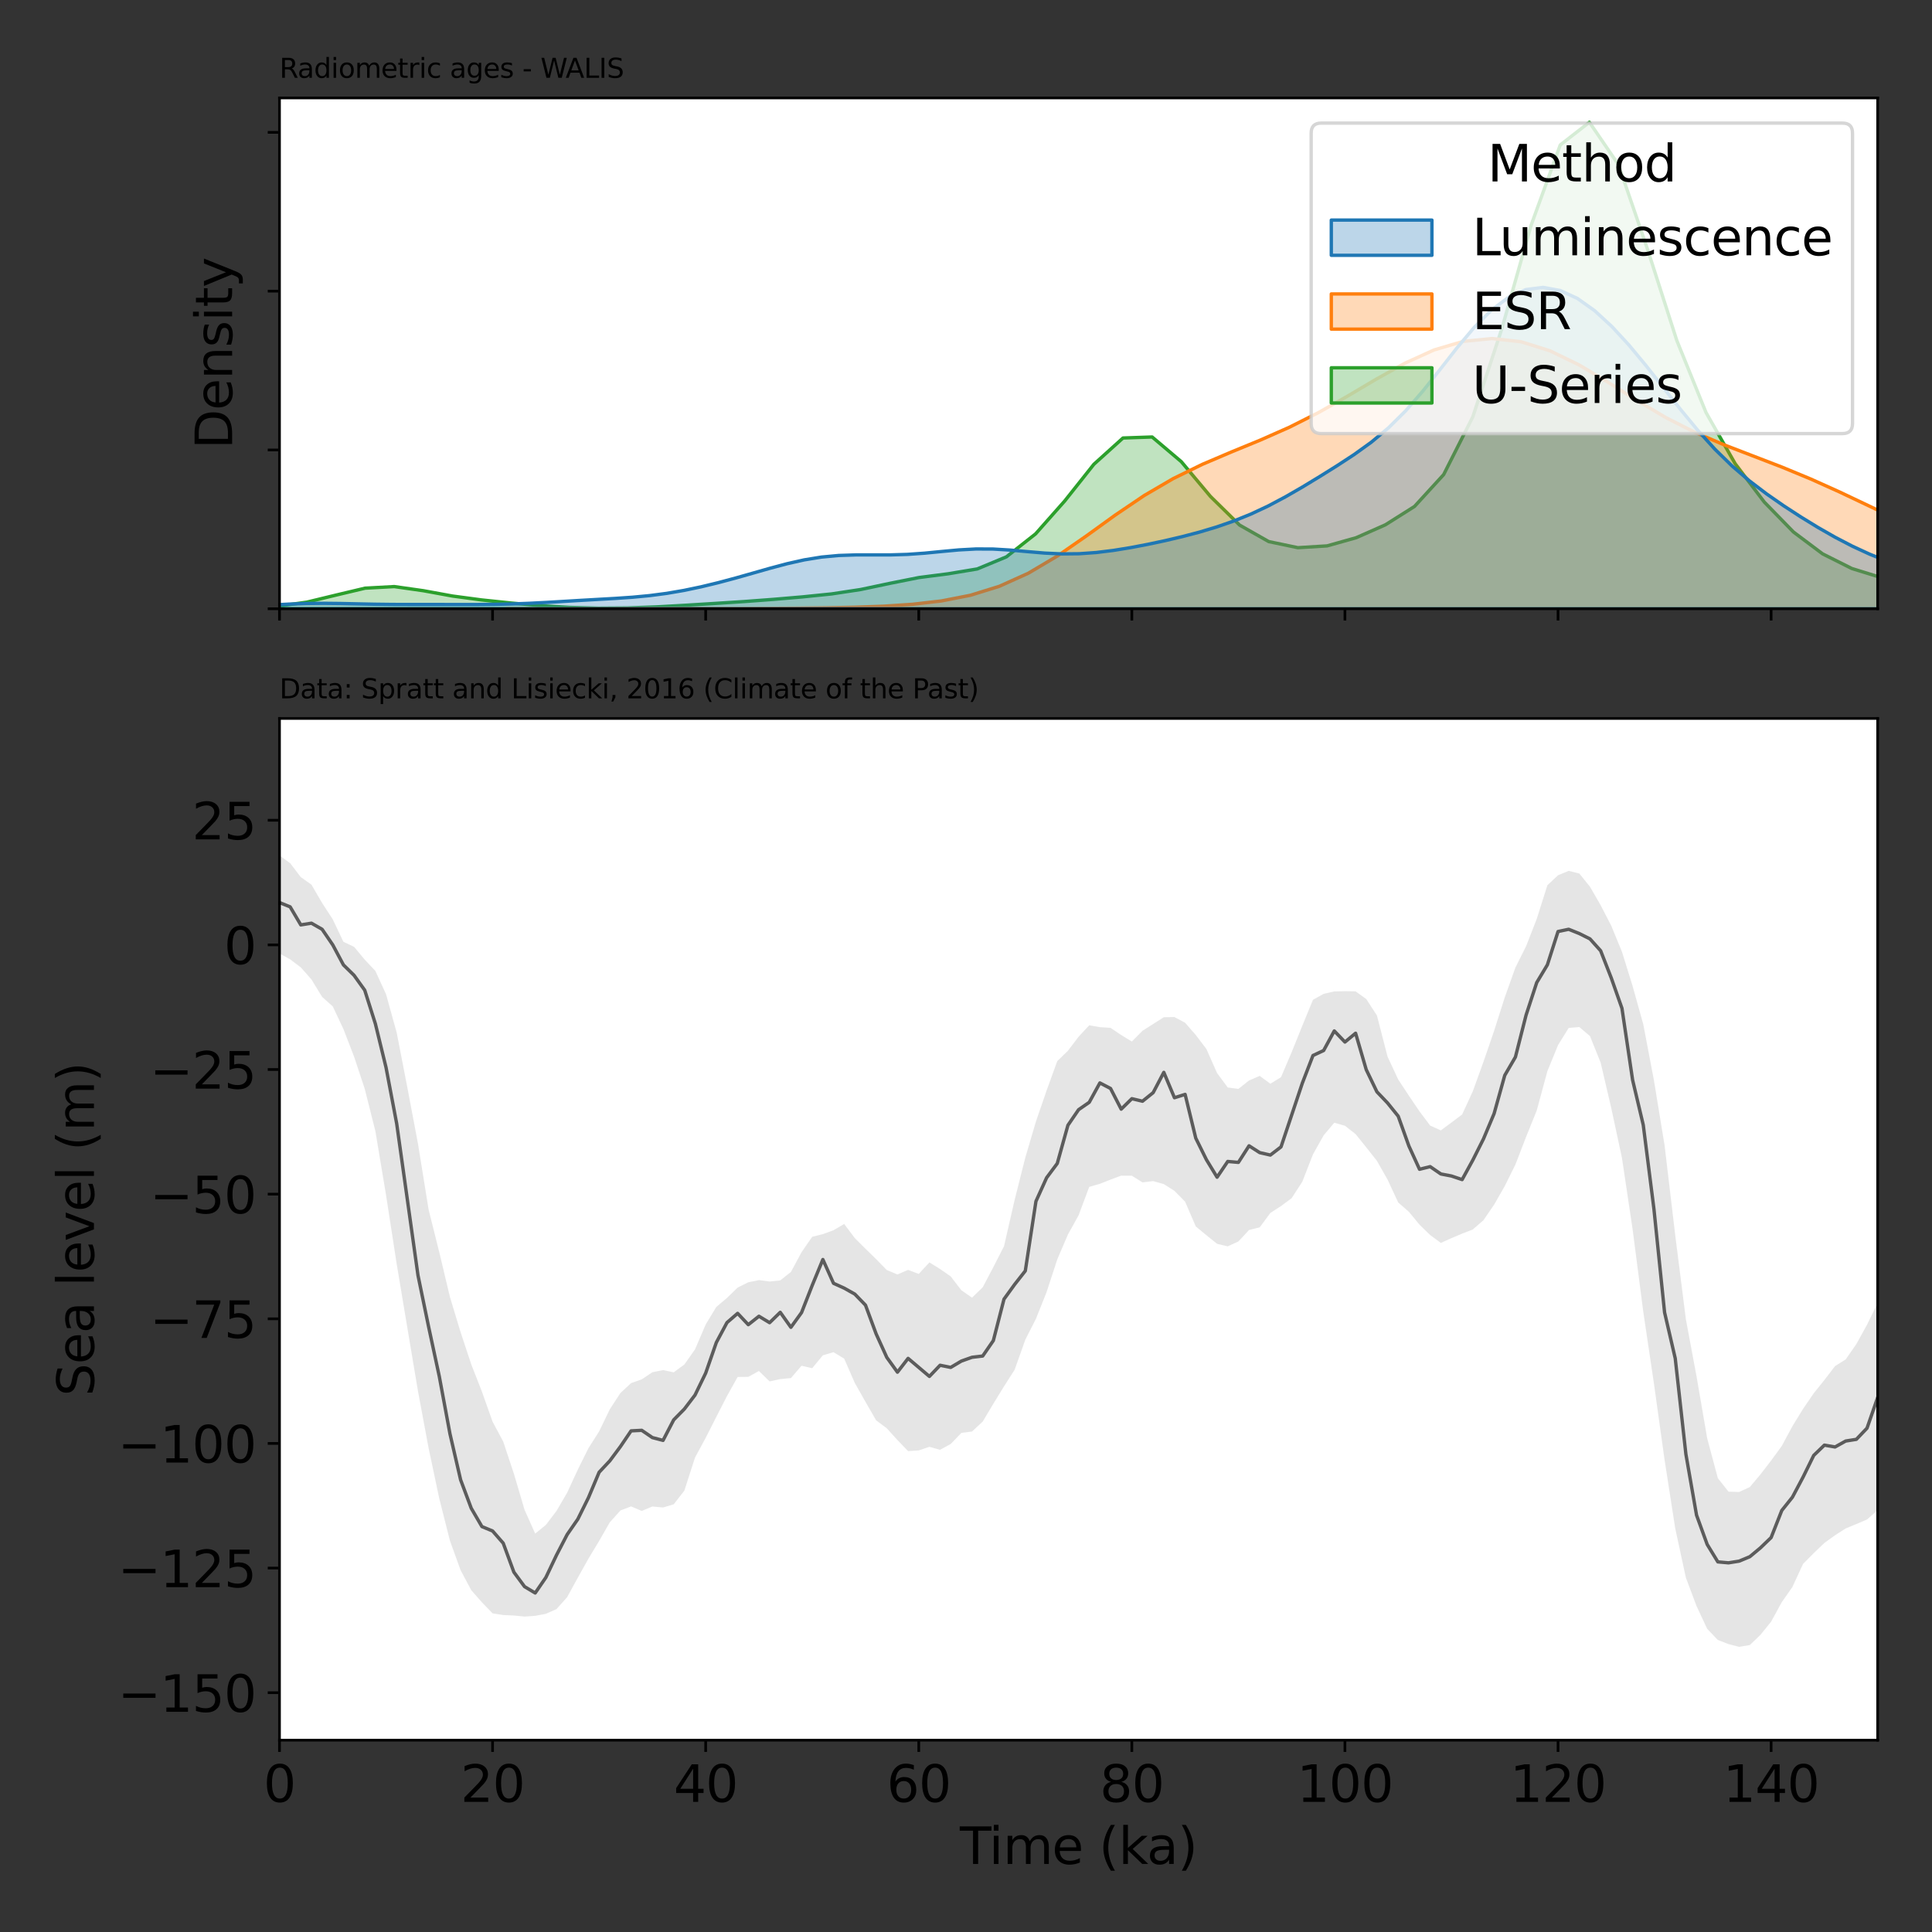 <?xml version="1.0" encoding="utf-8" standalone="no"?>
<!DOCTYPE svg PUBLIC "-//W3C//DTD SVG 1.1//EN"
  "http://www.w3.org/Graphics/SVG/1.1/DTD/svg11.dtd">
<svg xmlns:xlink="http://www.w3.org/1999/xlink" width="576pt" height="576pt" viewBox="0 0 576 576" xmlns="http://www.w3.org/2000/svg" version="1.1">
 <rect x="0" y="0" width="576" height="576" fill="#333333" stroke="none"/>
 <defs>
  <style type="text/css">*{stroke-linejoin: round; stroke-linecap: butt}</style>
 </defs>
 <g id="figure_1">
  <g id="patch_1">
   <path d="M 0 576 
L 576 576 
L 576 0 
L 0 0 
L 0 576 
z
" style="fill: none"/>
  </g>
  <g id="axes_1">
   <g id="patch_2">
    <path d="M 83.325 181.5 
L 559.8 181.5 
L 559.8 29.2 
L 83.325 29.2 
z
" style="fill: #ffffff"/>
   </g>
   <g id="PolyCollection_1">
    <path d="M 48.02 181.498 
L 48.02 181.5 
L 56.711 181.5 
L 65.401 181.5 
L 74.092 181.5 
L 82.782 181.5 
L 91.473 181.5 
L 100.163 181.5 
L 108.854 181.5 
L 117.544 181.5 
L 126.235 181.5 
L 134.925 181.5 
L 143.616 181.5 
L 152.306 181.5 
L 160.997 181.5 
L 169.688 181.5 
L 178.378 181.5 
L 187.069 181.5 
L 195.759 181.5 
L 204.45 181.5 
L 213.14 181.5 
L 221.831 181.5 
L 230.521 181.5 
L 239.212 181.5 
L 247.902 181.5 
L 256.593 181.5 
L 265.284 181.5 
L 273.974 181.5 
L 282.665 181.5 
L 291.355 181.5 
L 300.046 181.5 
L 308.736 181.5 
L 317.427 181.5 
L 326.117 181.5 
L 334.808 181.5 
L 343.498 181.5 
L 352.189 181.5 
L 360.879 181.5 
L 369.57 181.5 
L 378.261 181.5 
L 386.951 181.5 
L 395.642 181.5 
L 404.332 181.5 
L 413.023 181.5 
L 421.713 181.5 
L 430.404 181.5 
L 439.094 181.5 
L 447.785 181.5 
L 456.475 181.5 
L 465.166 181.5 
L 473.857 181.5 
L 482.547 181.5 
L 491.238 181.5 
L 499.928 181.5 
L 508.619 181.5 
L 517.309 181.5 
L 526 181.5 
L 534.69 181.5 
L 543.381 181.5 
L 552.071 181.5 
L 560.762 181.5 
L 569.452 181.5 
L 578.143 181.5 
L 586.834 181.5 
L 595.524 181.5 
L 604.215 181.5 
L 612.905 181.5 
L 621.596 181.5 
L 630.286 181.5 
L 638.977 181.5 
L 647.667 181.5 
L 656.358 181.5 
L 665.048 181.5 
L 673.739 181.5 
L 682.429 181.5 
L 691.12 181.5 
L 699.811 181.5 
L 708.501 181.5 
L 717.192 181.5 
L 725.882 181.5 
L 734.573 181.5 
L 743.263 181.5 
L 751.954 181.5 
L 760.644 181.5 
L 769.335 181.5 
L 778.025 181.5 
L 786.716 181.5 
L 795.407 181.5 
L 804.097 181.5 
L 812.788 181.5 
L 821.478 181.5 
L 830.169 181.5 
L 838.859 181.5 
L 847.55 181.5 
L 856.24 181.5 
L 864.931 181.5 
L 873.621 181.5 
L 882.312 181.5 
L 891.002 181.5 
L 899.693 181.5 
L 908.384 181.5 
L 917.074 181.5 
L 925.765 181.5 
L 934.455 181.5 
L 943.146 181.5 
L 951.836 181.5 
L 960.527 181.5 
L 969.217 181.5 
L 977.908 181.5 
L 986.598 181.5 
L 995.289 181.5 
L 1003.98 181.5 
L 1012.67 181.5 
L 1021.361 181.5 
L 1030.051 181.5 
L 1038.742 181.5 
L 1047.432 181.5 
L 1056.123 181.5 
L 1064.813 181.5 
L 1073.504 181.5 
L 1082.194 181.5 
L 1090.885 181.5 
L 1099.575 181.5 
L 1108.266 181.5 
L 1116.957 181.5 
L 1125.647 181.5 
L 1134.338 181.5 
L 1143.028 181.5 
L 1151.719 181.5 
L 1160.409 181.5 
L 1169.1 181.5 
L 1177.79 181.5 
L 1186.481 181.5 
L 1195.171 181.5 
L 1203.862 181.5 
L 1212.553 181.5 
L 1221.243 181.5 
L 1229.934 181.5 
L 1238.624 181.5 
L 1247.315 181.5 
L 1256.005 181.5 
L 1264.696 181.5 
L 1273.386 181.5 
L 1282.077 181.5 
L 1290.767 181.5 
L 1299.458 181.5 
L 1308.148 181.5 
L 1316.839 181.5 
L 1325.53 181.5 
L 1334.22 181.5 
L 1342.911 181.5 
L 1351.601 181.5 
L 1360.292 181.5 
L 1368.982 181.5 
L 1377.673 181.5 
L 1386.363 181.5 
L 1395.054 181.5 
L 1403.744 181.5 
L 1412.435 181.5 
L 1421.125 181.5 
L 1429.816 181.5 
L 1438.507 181.5 
L 1447.197 181.5 
L 1455.888 181.5 
L 1464.578 181.5 
L 1473.269 181.5 
L 1481.959 181.5 
L 1490.65 181.5 
L 1499.34 181.5 
L 1508.031 181.5 
L 1516.721 181.5 
L 1525.412 181.5 
L 1534.103 181.5 
L 1542.793 181.5 
L 1551.484 181.5 
L 1560.174 181.5 
L 1568.865 181.5 
L 1577.555 181.5 
L 1586.246 181.5 
L 1594.936 181.5 
L 1603.627 181.5 
L 1612.317 181.5 
L 1621.008 181.5 
L 1629.698 181.5 
L 1638.389 181.5 
L 1647.08 181.5 
L 1655.77 181.5 
L 1664.461 181.5 
L 1673.151 181.5 
L 1681.842 181.5 
L 1690.532 181.5 
L 1699.223 181.5 
L 1707.913 181.5 
L 1716.604 181.5 
L 1725.294 181.5 
L 1733.985 181.5 
L 1742.676 181.5 
L 1751.366 181.5 
L 1760.057 181.5 
L 1768.747 181.5 
L 1777.438 181.5 
L 1777.438 181.5 
L 1777.438 181.5 
L 1768.747 181.5 
L 1760.057 181.498 
L 1751.366 181.496 
L 1742.676 181.493 
L 1733.985 181.493 
L 1725.294 181.495 
L 1716.604 181.498 
L 1707.913 181.499 
L 1699.223 181.5 
L 1690.532 181.5 
L 1681.842 181.5 
L 1673.151 181.5 
L 1664.461 181.5 
L 1655.77 181.5 
L 1647.08 181.5 
L 1638.389 181.499 
L 1629.698 181.497 
L 1621.008 181.495 
L 1612.317 181.493 
L 1603.627 181.494 
L 1594.936 181.497 
L 1586.246 181.499 
L 1577.555 181.5 
L 1568.865 181.5 
L 1560.174 181.498 
L 1551.484 181.493 
L 1542.793 181.481 
L 1534.103 181.458 
L 1525.412 181.417 
L 1516.721 181.361 
L 1508.031 181.305 
L 1499.34 181.27 
L 1490.65 181.262 
L 1481.959 181.274 
L 1473.269 181.303 
L 1464.578 181.34 
L 1455.888 181.371 
L 1447.197 181.381 
L 1438.507 181.372 
L 1429.816 181.355 
L 1421.125 181.34 
L 1412.435 181.331 
L 1403.744 181.32 
L 1395.054 181.301 
L 1386.363 181.27 
L 1377.673 181.234 
L 1368.982 181.209 
L 1360.292 181.209 
L 1351.601 181.229 
L 1342.911 181.257 
L 1334.22 181.288 
L 1325.53 181.324 
L 1316.839 181.368 
L 1308.148 181.412 
L 1299.458 181.441 
L 1290.767 181.455 
L 1282.077 181.458 
L 1273.386 181.451 
L 1264.696 181.436 
L 1256.005 181.424 
L 1247.315 181.425 
L 1238.624 181.438 
L 1229.934 181.455 
L 1221.243 181.465 
L 1212.553 181.467 
L 1203.862 181.461 
L 1195.171 181.448 
L 1186.481 181.43 
L 1177.79 181.401 
L 1169.1 181.351 
L 1160.409 181.25 
L 1151.719 181.048 
L 1143.028 180.73 
L 1134.338 180.406 
L 1125.647 180.29 
L 1116.957 180.483 
L 1108.266 180.844 
L 1099.575 181.145 
L 1090.885 181.299 
L 1082.194 181.358 
L 1073.504 181.386 
L 1064.813 181.408 
L 1056.123 181.423 
L 1047.432 181.429 
L 1038.742 181.429 
L 1030.051 181.432 
L 1021.361 181.439 
L 1012.67 181.442 
L 1003.98 181.427 
L 995.289 181.392 
L 986.598 181.342 
L 977.908 181.29 
L 969.217 181.243 
L 960.527 181.202 
L 951.836 181.176 
L 943.146 181.171 
L 934.455 181.187 
L 925.765 181.219 
L 917.074 181.261 
L 908.384 181.3 
L 899.693 181.316 
L 891.002 181.288 
L 882.312 181.199 
L 873.621 181.026 
L 864.931 180.752 
L 856.24 180.427 
L 847.55 180.188 
L 838.859 180.148 
L 830.169 180.255 
L 821.478 180.342 
L 812.788 180.328 
L 804.097 180.283 
L 795.407 180.304 
L 786.716 180.371 
L 778.025 180.363 
L 769.335 180.23 
L 760.644 180.085 
L 751.954 180.039 
L 743.263 180.029 
L 734.573 179.939 
L 725.882 179.773 
L 717.192 179.68 
L 708.501 179.821 
L 699.811 180.153 
L 691.12 180.468 
L 682.429 180.653 
L 673.739 180.718 
L 665.048 180.662 
L 656.358 180.439 
L 647.667 180.01 
L 638.977 179.389 
L 630.286 178.679 
L 621.596 178.037 
L 612.905 177.564 
L 604.215 177.167 
L 595.524 176.591 
L 586.834 175.745 
L 578.143 174.789 
L 569.452 173.738 
L 560.762 172.172 
L 552.071 169.483 
L 543.381 165.123 
L 534.69 158.604 
L 526 149.686 
L 517.309 138.23 
L 508.619 122.982 
L 499.928 101.546 
L 491.238 74.473 
L 482.547 49.14 
L 473.857 36.452 
L 465.166 43.224 
L 456.475 67.177 
L 447.785 97.902 
L 439.094 124.286 
L 430.404 141.495 
L 421.713 150.992 
L 413.023 156.47 
L 404.332 160.31 
L 395.642 162.751 
L 386.951 163.286 
L 378.261 161.468 
L 369.57 156.546 
L 360.879 148.009 
L 352.189 137.637 
L 343.498 130.281 
L 334.808 130.582 
L 326.117 138.426 
L 317.427 149.363 
L 308.736 159.178 
L 300.046 166.014 
L 291.355 169.623 
L 282.665 171.069 
L 273.974 172.187 
L 265.284 173.92 
L 256.593 175.757 
L 247.902 177.073 
L 239.212 177.958 
L 230.521 178.697 
L 221.831 179.346 
L 213.14 179.904 
L 204.45 180.441 
L 195.759 180.935 
L 187.069 181.255 
L 178.378 181.316 
L 169.688 181.091 
L 160.997 180.555 
L 152.306 179.773 
L 143.616 178.865 
L 134.925 177.705 
L 126.235 176.116 
L 117.544 174.88 
L 108.854 175.354 
L 100.163 177.42 
L 91.473 179.522 
L 82.782 180.738 
L 74.092 181.245 
L 65.401 181.427 
L 56.711 181.484 
L 48.02 181.498 
z
" clip-path="url(#pf38920bfe2)" style="fill: #2ca02c; fill-opacity: 0.3; stroke: #2ca02c"/>
   </g>
   <g id="PolyCollection_2">
    <path d="M 151.023 181.5 
L 151.023 181.5 
L 159.665 181.5 
L 168.307 181.5 
L 176.948 181.5 
L 185.59 181.5 
L 194.232 181.5 
L 202.874 181.5 
L 211.516 181.5 
L 220.158 181.5 
L 228.8 181.5 
L 237.442 181.5 
L 246.083 181.5 
L 254.725 181.5 
L 263.367 181.5 
L 272.009 181.5 
L 280.651 181.5 
L 289.293 181.5 
L 297.935 181.5 
L 306.577 181.5 
L 315.218 181.5 
L 323.86 181.5 
L 332.502 181.5 
L 341.144 181.5 
L 349.786 181.5 
L 358.428 181.5 
L 367.07 181.5 
L 375.712 181.5 
L 384.353 181.5 
L 392.995 181.5 
L 401.637 181.5 
L 410.279 181.5 
L 418.921 181.5 
L 427.563 181.5 
L 436.205 181.5 
L 444.847 181.5 
L 453.488 181.5 
L 462.13 181.5 
L 470.772 181.5 
L 479.414 181.5 
L 488.056 181.5 
L 496.698 181.5 
L 505.34 181.5 
L 513.981 181.5 
L 522.623 181.5 
L 531.265 181.5 
L 539.907 181.5 
L 548.549 181.5 
L 557.191 181.5 
L 565.833 181.5 
L 574.475 181.5 
L 583.116 181.5 
L 591.758 181.5 
L 600.4 181.5 
L 609.042 181.5 
L 617.684 181.5 
L 626.326 181.5 
L 634.968 181.5 
L 643.61 181.5 
L 652.251 181.5 
L 660.893 181.5 
L 669.535 181.5 
L 678.177 181.5 
L 686.819 181.5 
L 695.461 181.5 
L 704.103 181.5 
L 712.745 181.5 
L 721.386 181.5 
L 730.028 181.5 
L 738.67 181.5 
L 747.312 181.5 
L 755.954 181.5 
L 764.596 181.5 
L 773.238 181.5 
L 781.88 181.5 
L 790.521 181.5 
L 799.163 181.5 
L 807.805 181.5 
L 816.447 181.5 
L 825.089 181.5 
L 833.731 181.5 
L 842.373 181.5 
L 851.015 181.5 
L 859.656 181.5 
L 868.298 181.5 
L 876.94 181.5 
L 885.582 181.5 
L 894.224 181.5 
L 902.866 181.5 
L 911.508 181.5 
L 920.149 181.5 
L 928.791 181.5 
L 937.433 181.5 
L 946.075 181.5 
L 954.717 181.5 
L 963.359 181.5 
L 972.001 181.5 
L 980.643 181.5 
L 989.284 181.5 
L 997.926 181.5 
L 1006.568 181.5 
L 1015.21 181.5 
L 1023.852 181.5 
L 1032.494 181.5 
L 1041.136 181.5 
L 1049.778 181.5 
L 1058.419 181.5 
L 1067.061 181.5 
L 1075.703 181.5 
L 1084.345 181.5 
L 1092.987 181.5 
L 1101.629 181.5 
L 1110.271 181.5 
L 1118.913 181.5 
L 1127.554 181.5 
L 1136.196 181.5 
L 1144.838 181.5 
L 1153.48 181.5 
L 1162.122 181.5 
L 1170.764 181.5 
L 1179.406 181.5 
L 1188.048 181.5 
L 1196.689 181.5 
L 1205.331 181.5 
L 1213.973 181.5 
L 1222.615 181.5 
L 1231.257 181.5 
L 1239.899 181.5 
L 1248.541 181.5 
L 1257.183 181.5 
L 1265.824 181.5 
L 1274.466 181.5 
L 1283.108 181.5 
L 1291.75 181.5 
L 1300.392 181.5 
L 1309.034 181.5 
L 1317.676 181.5 
L 1326.317 181.5 
L 1334.959 181.5 
L 1343.601 181.5 
L 1352.243 181.5 
L 1360.885 181.5 
L 1369.527 181.5 
L 1378.169 181.5 
L 1386.811 181.5 
L 1395.452 181.5 
L 1404.094 181.5 
L 1412.736 181.5 
L 1421.378 181.5 
L 1430.02 181.5 
L 1438.662 181.5 
L 1447.304 181.5 
L 1455.946 181.5 
L 1464.587 181.5 
L 1473.229 181.5 
L 1481.871 181.5 
L 1490.513 181.5 
L 1499.155 181.5 
L 1507.797 181.5 
L 1516.439 181.5 
L 1525.081 181.5 
L 1533.722 181.5 
L 1542.364 181.5 
L 1551.006 181.5 
L 1559.648 181.5 
L 1568.29 181.5 
L 1576.932 181.5 
L 1585.574 181.5 
L 1594.216 181.5 
L 1602.857 181.5 
L 1611.499 181.5 
L 1620.141 181.5 
L 1628.783 181.5 
L 1637.425 181.5 
L 1646.067 181.5 
L 1654.709 181.5 
L 1663.35 181.5 
L 1671.992 181.5 
L 1680.634 181.5 
L 1689.276 181.5 
L 1697.918 181.5 
L 1706.56 181.5 
L 1715.202 181.5 
L 1723.844 181.5 
L 1732.485 181.5 
L 1741.127 181.5 
L 1749.769 181.5 
L 1758.411 181.5 
L 1767.053 181.5 
L 1775.695 181.5 
L 1784.337 181.5 
L 1792.979 181.5 
L 1801.62 181.5 
L 1810.262 181.5 
L 1818.904 181.5 
L 1827.546 181.5 
L 1836.188 181.5 
L 1844.83 181.5 
L 1853.472 181.5 
L 1862.114 181.5 
L 1870.755 181.5 
L 1870.755 181.5 
L 1870.755 181.5 
L 1862.114 181.499 
L 1853.472 181.497 
L 1844.83 181.493 
L 1836.188 181.487 
L 1827.546 181.479 
L 1818.904 181.472 
L 1810.262 181.467 
L 1801.62 181.464 
L 1792.979 181.461 
L 1784.337 181.456 
L 1775.695 181.449 
L 1767.053 181.444 
L 1758.411 181.442 
L 1749.769 181.444 
L 1741.127 181.446 
L 1732.485 181.443 
L 1723.844 181.437 
L 1715.202 181.43 
L 1706.56 181.423 
L 1697.918 181.413 
L 1689.276 181.395 
L 1680.634 181.365 
L 1671.992 181.33 
L 1663.35 181.298 
L 1654.709 181.279 
L 1646.067 181.275 
L 1637.425 181.284 
L 1628.783 181.3 
L 1620.141 181.316 
L 1611.499 181.326 
L 1602.857 181.327 
L 1594.216 181.323 
L 1585.574 181.319 
L 1576.932 181.312 
L 1568.29 181.288 
L 1559.648 181.237 
L 1551.006 181.162 
L 1542.364 181.084 
L 1533.722 181.03 
L 1525.081 181.018 
L 1516.439 181.043 
L 1507.797 181.083 
L 1499.155 181.109 
L 1490.513 181.103 
L 1481.871 181.068 
L 1473.229 181.023 
L 1464.587 180.987 
L 1455.946 180.971 
L 1447.304 180.974 
L 1438.662 180.99 
L 1430.02 181.014 
L 1421.378 181.042 
L 1412.736 181.065 
L 1404.094 181.075 
L 1395.452 181.069 
L 1386.811 181.048 
L 1378.169 181.021 
L 1369.527 180.998 
L 1360.885 180.985 
L 1352.243 180.989 
L 1343.601 181.016 
L 1334.959 181.063 
L 1326.317 181.125 
L 1317.676 181.19 
L 1309.034 181.247 
L 1300.392 181.291 
L 1291.75 181.322 
L 1283.108 181.349 
L 1274.466 181.377 
L 1265.824 181.408 
L 1257.183 181.437 
L 1248.541 181.457 
L 1239.899 181.461 
L 1231.257 181.452 
L 1222.615 181.433 
L 1213.973 181.412 
L 1205.331 181.397 
L 1196.689 181.397 
L 1188.048 181.412 
L 1179.406 181.436 
L 1170.764 181.461 
L 1162.122 181.48 
L 1153.48 181.491 
L 1144.838 181.497 
L 1136.196 181.499 
L 1127.554 181.5 
L 1118.913 181.5 
L 1110.271 181.5 
L 1101.629 181.5 
L 1092.987 181.5 
L 1084.345 181.5 
L 1075.703 181.5 
L 1067.061 181.5 
L 1058.419 181.5 
L 1049.778 181.5 
L 1041.136 181.5 
L 1032.494 181.5 
L 1023.852 181.5 
L 1015.21 181.5 
L 1006.568 181.5 
L 997.926 181.5 
L 989.284 181.5 
L 980.643 181.5 
L 972.001 181.5 
L 963.359 181.5 
L 954.717 181.5 
L 946.075 181.5 
L 937.433 181.5 
L 928.791 181.5 
L 920.149 181.5 
L 911.508 181.5 
L 902.866 181.5 
L 894.224 181.5 
L 885.582 181.5 
L 876.94 181.499 
L 868.298 181.497 
L 859.656 181.493 
L 851.015 181.486 
L 842.373 181.476 
L 833.731 181.464 
L 825.089 181.455 
L 816.447 181.45 
L 807.805 181.451 
L 799.163 181.456 
L 790.521 181.459 
L 781.88 181.452 
L 773.238 181.425 
L 764.596 181.37 
L 755.954 181.282 
L 747.312 181.163 
L 738.67 181.021 
L 730.028 180.869 
L 721.386 180.716 
L 712.745 180.559 
L 704.103 180.379 
L 695.461 180.144 
L 686.819 179.818 
L 678.177 179.376 
L 669.535 178.809 
L 660.893 178.133 
L 652.251 177.378 
L 643.61 176.561 
L 634.968 175.648 
L 626.326 174.544 
L 617.684 173.123 
L 609.042 171.267 
L 600.4 168.908 
L 591.758 166.036 
L 583.116 162.697 
L 574.475 158.972 
L 565.833 154.969 
L 557.191 150.826 
L 548.549 146.723 
L 539.907 142.835 
L 531.265 139.258 
L 522.623 135.93 
L 513.981 132.604 
L 505.34 128.906 
L 496.698 124.522 
L 488.056 119.418 
L 479.414 113.957 
L 470.772 108.789 
L 462.13 104.596 
L 453.488 101.887 
L 444.847 100.931 
L 436.205 101.785 
L 427.563 104.326 
L 418.921 108.246 
L 410.279 113.059 
L 401.637 118.173 
L 392.995 123.056 
L 384.353 127.404 
L 375.712 131.223 
L 367.07 134.772 
L 358.428 138.454 
L 349.786 142.68 
L 341.144 147.725 
L 332.502 153.562 
L 323.86 159.798 
L 315.218 165.785 
L 306.577 170.901 
L 297.935 174.8 
L 289.293 177.478 
L 280.651 179.165 
L 272.009 180.162 
L 263.367 180.73 
L 254.725 181.048 
L 246.083 181.226 
L 237.442 181.325 
L 228.8 181.378 
L 220.158 181.407 
L 211.516 181.426 
L 202.874 181.443 
L 194.232 181.461 
L 185.59 181.477 
L 176.948 181.488 
L 168.307 181.495 
L 159.665 181.498 
L 151.023 181.5 
z
" clip-path="url(#pf38920bfe2)" style="fill: #ff7f0e; fill-opacity: 0.3; stroke: #ff7f0e"/>
   </g>
   <g id="PolyCollection_3">
    <path d="M 39.986 181.496 
L 39.986 181.5 
L 45.109 181.5 
L 50.232 181.5 
L 55.354 181.5 
L 60.477 181.5 
L 65.6 181.5 
L 70.723 181.5 
L 75.846 181.5 
L 80.968 181.5 
L 86.091 181.5 
L 91.214 181.5 
L 96.337 181.5 
L 101.46 181.5 
L 106.582 181.5 
L 111.705 181.5 
L 116.828 181.5 
L 121.951 181.5 
L 127.074 181.5 
L 132.196 181.5 
L 137.319 181.5 
L 142.442 181.5 
L 147.565 181.5 
L 152.688 181.5 
L 157.81 181.5 
L 162.933 181.5 
L 168.056 181.5 
L 173.179 181.5 
L 178.302 181.5 
L 183.425 181.5 
L 188.547 181.5 
L 193.67 181.5 
L 198.793 181.5 
L 203.916 181.5 
L 209.039 181.5 
L 214.161 181.5 
L 219.284 181.5 
L 224.407 181.5 
L 229.53 181.5 
L 234.653 181.5 
L 239.775 181.5 
L 244.898 181.5 
L 250.021 181.5 
L 255.144 181.5 
L 260.267 181.5 
L 265.389 181.5 
L 270.512 181.5 
L 275.635 181.5 
L 280.758 181.5 
L 285.881 181.5 
L 291.003 181.5 
L 296.126 181.5 
L 301.249 181.5 
L 306.372 181.5 
L 311.495 181.5 
L 316.618 181.5 
L 321.74 181.5 
L 326.863 181.5 
L 331.986 181.5 
L 337.109 181.5 
L 342.232 181.5 
L 347.354 181.5 
L 352.477 181.5 
L 357.6 181.5 
L 362.723 181.5 
L 367.846 181.5 
L 372.968 181.5 
L 378.091 181.5 
L 383.214 181.5 
L 388.337 181.5 
L 393.46 181.5 
L 398.582 181.5 
L 403.705 181.5 
L 408.828 181.5 
L 413.951 181.5 
L 419.074 181.5 
L 424.197 181.5 
L 429.319 181.5 
L 434.442 181.5 
L 439.565 181.5 
L 444.688 181.5 
L 449.811 181.5 
L 454.933 181.5 
L 460.056 181.5 
L 465.179 181.5 
L 470.302 181.5 
L 475.425 181.5 
L 480.547 181.5 
L 485.67 181.5 
L 490.793 181.5 
L 495.916 181.5 
L 501.039 181.5 
L 506.161 181.5 
L 511.284 181.5 
L 516.407 181.5 
L 521.53 181.5 
L 526.653 181.5 
L 531.775 181.5 
L 536.898 181.5 
L 542.021 181.5 
L 547.144 181.5 
L 552.267 181.5 
L 557.39 181.5 
L 562.512 181.5 
L 567.635 181.5 
L 572.758 181.5 
L 577.881 181.5 
L 583.004 181.5 
L 588.126 181.5 
L 593.249 181.5 
L 598.372 181.5 
L 603.495 181.5 
L 608.618 181.5 
L 613.74 181.5 
L 618.863 181.5 
L 623.986 181.5 
L 629.109 181.5 
L 634.232 181.5 
L 639.354 181.5 
L 644.477 181.5 
L 649.6 181.5 
L 654.723 181.5 
L 659.846 181.5 
L 664.968 181.5 
L 670.091 181.5 
L 675.214 181.5 
L 680.337 181.5 
L 685.46 181.5 
L 690.583 181.5 
L 695.705 181.5 
L 700.828 181.5 
L 705.951 181.5 
L 711.074 181.5 
L 716.197 181.5 
L 721.319 181.5 
L 726.442 181.5 
L 731.565 181.5 
L 736.688 181.5 
L 741.811 181.5 
L 746.933 181.5 
L 752.056 181.5 
L 757.179 181.5 
L 762.302 181.5 
L 767.425 181.5 
L 772.547 181.5 
L 777.67 181.5 
L 782.793 181.5 
L 787.916 181.5 
L 793.039 181.5 
L 798.161 181.5 
L 803.284 181.5 
L 808.407 181.5 
L 813.53 181.5 
L 818.653 181.5 
L 823.776 181.5 
L 828.898 181.5 
L 834.021 181.5 
L 839.144 181.5 
L 844.267 181.5 
L 849.39 181.5 
L 854.512 181.5 
L 859.635 181.5 
L 864.758 181.5 
L 869.881 181.5 
L 875.004 181.5 
L 880.126 181.5 
L 885.249 181.5 
L 890.372 181.5 
L 895.495 181.5 
L 900.618 181.5 
L 905.74 181.5 
L 910.863 181.5 
L 915.986 181.5 
L 921.109 181.5 
L 926.232 181.5 
L 931.355 181.5 
L 936.477 181.5 
L 941.6 181.5 
L 946.723 181.5 
L 951.846 181.5 
L 956.969 181.5 
L 962.091 181.5 
L 967.214 181.5 
L 972.337 181.5 
L 977.46 181.5 
L 982.583 181.5 
L 987.705 181.5 
L 992.828 181.5 
L 997.951 181.5 
L 1003.074 181.5 
L 1008.197 181.5 
L 1013.319 181.5 
L 1018.442 181.5 
L 1023.565 181.5 
L 1028.688 181.5 
L 1033.811 181.5 
L 1038.933 181.5 
L 1044.056 181.5 
L 1049.179 181.5 
L 1054.302 181.5 
L 1059.425 181.5 
L 1059.425 181.5 
L 1059.425 181.5 
L 1054.302 181.499 
L 1049.179 181.499 
L 1044.056 181.497 
L 1038.933 181.494 
L 1033.811 181.488 
L 1028.688 181.481 
L 1023.565 181.471 
L 1018.442 181.46 
L 1013.319 181.449 
L 1008.197 181.438 
L 1003.074 181.43 
L 997.951 181.423 
L 992.828 181.417 
L 987.705 181.408 
L 982.583 181.396 
L 977.46 181.378 
L 972.337 181.356 
L 967.214 181.332 
L 962.091 181.308 
L 956.969 181.288 
L 951.846 181.274 
L 946.723 181.266 
L 941.6 181.264 
L 936.477 181.264 
L 931.355 181.263 
L 926.232 181.255 
L 921.109 181.238 
L 915.986 181.214 
L 910.863 181.185 
L 905.74 181.158 
L 900.618 181.133 
L 895.495 181.11 
L 890.372 181.084 
L 885.249 181.047 
L 880.126 180.997 
L 875.004 180.932 
L 869.881 180.849 
L 864.758 180.746 
L 859.635 180.621 
L 854.512 180.469 
L 849.39 180.286 
L 844.267 180.075 
L 839.144 179.844 
L 834.021 179.604 
L 828.898 179.368 
L 823.776 179.15 
L 818.653 178.958 
L 813.53 178.797 
L 808.407 178.67 
L 803.284 178.579 
L 798.161 178.527 
L 793.039 178.513 
L 787.916 178.53 
L 782.793 178.562 
L 777.67 178.589 
L 772.547 178.594 
L 767.425 178.569 
L 762.302 178.517 
L 757.179 178.447 
L 752.056 178.367 
L 746.933 178.28 
L 741.811 178.183 
L 736.688 178.068 
L 731.565 177.929 
L 726.442 177.765 
L 721.319 177.574 
L 716.197 177.362 
L 711.074 177.139 
L 705.951 176.927 
L 700.828 176.759 
L 695.705 176.672 
L 690.583 176.691 
L 685.46 176.81 
L 680.337 176.992 
L 675.214 177.18 
L 670.091 177.323 
L 664.968 177.392 
L 659.846 177.389 
L 654.723 177.332 
L 649.6 177.238 
L 644.477 177.11 
L 639.354 176.939 
L 634.232 176.712 
L 629.109 176.428 
L 623.986 176.106 
L 618.863 175.773 
L 613.74 175.448 
L 608.618 175.133 
L 603.495 174.807 
L 598.372 174.433 
L 593.249 173.969 
L 588.126 173.377 
L 583.004 172.617 
L 577.881 171.654 
L 572.758 170.458 
L 567.635 169.001 
L 562.512 167.257 
L 557.39 165.208 
L 552.267 162.845 
L 547.144 160.182 
L 542.021 157.259 
L 536.898 154.12 
L 531.775 150.789 
L 526.653 147.227 
L 521.53 143.327 
L 516.407 138.937 
L 511.284 133.932 
L 506.161 128.278 
L 501.039 122.081 
L 495.916 115.575 
L 490.793 109.073 
L 485.67 102.899 
L 480.547 97.338 
L 475.425 92.63 
L 470.302 88.987 
L 465.179 86.61 
L 460.056 85.679 
L 454.933 86.326 
L 449.811 88.595 
L 444.688 92.411 
L 439.565 97.553 
L 434.442 103.643 
L 429.319 110.177 
L 424.197 116.61 
L 419.074 122.485 
L 413.951 127.56 
L 408.828 131.841 
L 403.705 135.526 
L 398.582 138.874 
L 393.46 142.072 
L 388.337 145.178 
L 383.214 148.135 
L 378.091 150.85 
L 372.968 153.253 
L 367.846 155.328 
L 362.723 157.107 
L 357.6 158.642 
L 352.477 159.988 
L 347.354 161.191 
L 342.232 162.281 
L 337.109 163.258 
L 331.986 164.092 
L 326.863 164.724 
L 321.74 165.086 
L 316.618 165.138 
L 311.495 164.897 
L 306.372 164.463 
L 301.249 164 
L 296.126 163.691 
L 291.003 163.667 
L 285.881 163.946 
L 280.758 164.422 
L 275.635 164.921 
L 270.512 165.282 
L 265.389 165.438 
L 260.267 165.441 
L 255.144 165.44 
L 250.021 165.61 
L 244.898 166.086 
L 239.775 166.918 
L 234.653 168.067 
L 229.53 169.431 
L 224.407 170.891 
L 219.284 172.343 
L 214.161 173.711 
L 209.039 174.95 
L 203.916 176.023 
L 198.793 176.901 
L 193.67 177.573 
L 188.547 178.056 
L 183.425 178.406 
L 178.302 178.698 
L 173.179 178.989 
L 168.056 179.297 
L 162.933 179.601 
L 157.81 179.864 
L 152.688 180.058 
L 147.565 180.173 
L 142.442 180.221 
L 137.319 180.227 
L 132.196 180.22 
L 127.074 180.219 
L 121.951 180.22 
L 116.828 180.201 
L 111.705 180.138 
L 106.582 180.033 
L 101.46 179.922 
L 96.337 179.868 
L 91.214 179.924 
L 86.091 180.107 
L 80.968 180.384 
L 75.846 180.695 
L 70.723 180.98 
L 65.6 181.199 
L 60.477 181.344 
L 55.354 181.428 
L 50.232 181.47 
L 45.109 181.489 
L 39.986 181.496 
z
" clip-path="url(#pf38920bfe2)" style="fill: #1f77b4; fill-opacity: 0.3; stroke: #1f77b4"/>
   </g>
   <g id="matplotlib.axis_1">
    <g id="xtick_1">
     <g id="line2d_1">
      <defs>
       <path id="mabaff76f24" d="M 0 0 
L 0 3.5 
" style="stroke: #000000; stroke-width: 0.8"/>
      </defs>
      <g>
       <use xlink:href="#mabaff76f24" x="83.325" y="181.5" style="stroke: #000000; stroke-width: 0.8"/>
      </g>
     </g>
    </g>
    <g id="xtick_2">
     <g id="line2d_2">
      <g>
       <use xlink:href="#mabaff76f24" x="146.855" y="181.5" style="stroke: #000000; stroke-width: 0.8"/>
      </g>
     </g>
    </g>
    <g id="xtick_3">
     <g id="line2d_3">
      <g>
       <use xlink:href="#mabaff76f24" x="210.385" y="181.5" style="stroke: #000000; stroke-width: 0.8"/>
      </g>
     </g>
    </g>
    <g id="xtick_4">
     <g id="line2d_4">
      <g>
       <use xlink:href="#mabaff76f24" x="273.915" y="181.5" style="stroke: #000000; stroke-width: 0.8"/>
      </g>
     </g>
    </g>
    <g id="xtick_5">
     <g id="line2d_5">
      <g>
       <use xlink:href="#mabaff76f24" x="337.445" y="181.5" style="stroke: #000000; stroke-width: 0.8"/>
      </g>
     </g>
    </g>
    <g id="xtick_6">
     <g id="line2d_6">
      <g>
       <use xlink:href="#mabaff76f24" x="400.975" y="181.5" style="stroke: #000000; stroke-width: 0.8"/>
      </g>
     </g>
    </g>
    <g id="xtick_7">
     <g id="line2d_7">
      <g>
       <use xlink:href="#mabaff76f24" x="464.505" y="181.5" style="stroke: #000000; stroke-width: 0.8"/>
      </g>
     </g>
    </g>
    <g id="xtick_8">
     <g id="line2d_8">
      <g>
       <use xlink:href="#mabaff76f24" x="528.035" y="181.5" style="stroke: #000000; stroke-width: 0.8"/>
      </g>
     </g>
    </g>
   </g>
   <g id="matplotlib.axis_2">
    <g id="ytick_1">
     <g id="line2d_9">
      <defs>
       <path id="m95cad1b6ca" d="M 0 0 
L -3.5 0 
" style="stroke: #000000; stroke-width: 0.8"/>
      </defs>
      <g>
       <use xlink:href="#m95cad1b6ca" x="83.325" y="181.5" style="stroke: #000000; stroke-width: 0.8"/>
      </g>
     </g>
    </g>
    <g id="ytick_2">
     <g id="line2d_10">
      <g>
       <use xlink:href="#m95cad1b6ca" x="83.325" y="134.152" style="stroke: #000000; stroke-width: 0.8"/>
      </g>
     </g>
    </g>
    <g id="ytick_3">
     <g id="line2d_11">
      <g>
       <use xlink:href="#m95cad1b6ca" x="83.325" y="86.804" style="stroke: #000000; stroke-width: 0.8"/>
      </g>
     </g>
    </g>
    <g id="ytick_4">
     <g id="line2d_12">
      <g>
       <use xlink:href="#m95cad1b6ca" x="83.325" y="39.456" style="stroke: #000000; stroke-width: 0.8"/>
      </g>
     </g>
    </g>
    <g id="text_1">
     <!-- Density -->
     <g transform="translate(69.205 133.863)rotate(-90)scale(0.15 -0.15)">
      <defs>
       <path id="DejaVuSans-44" d="M 1259 4147 
L 1259 519 
L 2022 519 
Q 2988 519 3436 956 
Q 3884 1394 3884 2338 
Q 3884 3275 3436 3711 
Q 2988 4147 2022 4147 
L 1259 4147 
z
M 628 4666 
L 1925 4666 
Q 3281 4666 3915 4102 
Q 4550 3538 4550 2338 
Q 4550 1131 3912 565 
Q 3275 0 1925 0 
L 628 0 
L 628 4666 
z
" transform="scale(0.016)"/>
       <path id="DejaVuSans-65" d="M 3597 1894 
L 3597 1613 
L 953 1613 
Q 991 1019 1311 708 
Q 1631 397 2203 397 
Q 2534 397 2845 478 
Q 3156 559 3463 722 
L 3463 178 
Q 3153 47 2828 -22 
Q 2503 -91 2169 -91 
Q 1331 -91 842 396 
Q 353 884 353 1716 
Q 353 2575 817 3079 
Q 1281 3584 2069 3584 
Q 2775 3584 3186 3129 
Q 3597 2675 3597 1894 
z
M 3022 2063 
Q 3016 2534 2758 2815 
Q 2500 3097 2075 3097 
Q 1594 3097 1305 2825 
Q 1016 2553 972 2059 
L 3022 2063 
z
" transform="scale(0.016)"/>
       <path id="DejaVuSans-6e" d="M 3513 2113 
L 3513 0 
L 2938 0 
L 2938 2094 
Q 2938 2591 2744 2837 
Q 2550 3084 2163 3084 
Q 1697 3084 1428 2787 
Q 1159 2491 1159 1978 
L 1159 0 
L 581 0 
L 581 3500 
L 1159 3500 
L 1159 2956 
Q 1366 3272 1645 3428 
Q 1925 3584 2291 3584 
Q 2894 3584 3203 3211 
Q 3513 2838 3513 2113 
z
" transform="scale(0.016)"/>
       <path id="DejaVuSans-73" d="M 2834 3397 
L 2834 2853 
Q 2591 2978 2328 3040 
Q 2066 3103 1784 3103 
Q 1356 3103 1142 2972 
Q 928 2841 928 2578 
Q 928 2378 1081 2264 
Q 1234 2150 1697 2047 
L 1894 2003 
Q 2506 1872 2764 1633 
Q 3022 1394 3022 966 
Q 3022 478 2636 193 
Q 2250 -91 1575 -91 
Q 1294 -91 989 -36 
Q 684 19 347 128 
L 347 722 
Q 666 556 975 473 
Q 1284 391 1588 391 
Q 1994 391 2212 530 
Q 2431 669 2431 922 
Q 2431 1156 2273 1281 
Q 2116 1406 1581 1522 
L 1381 1569 
Q 847 1681 609 1914 
Q 372 2147 372 2553 
Q 372 3047 722 3315 
Q 1072 3584 1716 3584 
Q 2034 3584 2315 3537 
Q 2597 3491 2834 3397 
z
" transform="scale(0.016)"/>
       <path id="DejaVuSans-69" d="M 603 3500 
L 1178 3500 
L 1178 0 
L 603 0 
L 603 3500 
z
M 603 4863 
L 1178 4863 
L 1178 4134 
L 603 4134 
L 603 4863 
z
" transform="scale(0.016)"/>
       <path id="DejaVuSans-74" d="M 1172 4494 
L 1172 3500 
L 2356 3500 
L 2356 3053 
L 1172 3053 
L 1172 1153 
Q 1172 725 1289 603 
Q 1406 481 1766 481 
L 2356 481 
L 2356 0 
L 1766 0 
Q 1100 0 847 248 
Q 594 497 594 1153 
L 594 3053 
L 172 3053 
L 172 3500 
L 594 3500 
L 594 4494 
L 1172 4494 
z
" transform="scale(0.016)"/>
       <path id="DejaVuSans-79" d="M 2059 -325 
Q 1816 -950 1584 -1140 
Q 1353 -1331 966 -1331 
L 506 -1331 
L 506 -850 
L 844 -850 
Q 1081 -850 1212 -737 
Q 1344 -625 1503 -206 
L 1606 56 
L 191 3500 
L 800 3500 
L 1894 763 
L 2988 3500 
L 3597 3500 
L 2059 -325 
z
" transform="scale(0.016)"/>
      </defs>
      <use xlink:href="#DejaVuSans-44"/>
      <use xlink:href="#DejaVuSans-65" x="77.002"/>
      <use xlink:href="#DejaVuSans-6e" x="138.525"/>
      <use xlink:href="#DejaVuSans-73" x="201.904"/>
      <use xlink:href="#DejaVuSans-69" x="254.004"/>
      <use xlink:href="#DejaVuSans-74" x="281.787"/>
      <use xlink:href="#DejaVuSans-79" x="320.996"/>
     </g>
    </g>
   </g>
   <g id="patch_3">
    <path d="M 83.325 181.5 
L 83.325 29.2 
" style="fill: none; stroke: #000000; stroke-width: 0.8; stroke-linejoin: miter; stroke-linecap: square"/>
   </g>
   <g id="patch_4">
    <path d="M 559.8 181.5 
L 559.8 29.2 
" style="fill: none; stroke: #000000; stroke-width: 0.8; stroke-linejoin: miter; stroke-linecap: square"/>
   </g>
   <g id="patch_5">
    <path d="M 83.325 181.5 
L 559.8 181.5 
" style="fill: none; stroke: #000000; stroke-width: 0.8; stroke-linejoin: miter; stroke-linecap: square"/>
   </g>
   <g id="patch_6">
    <path d="M 83.325 29.2 
L 559.8 29.2 
" style="fill: none; stroke: #000000; stroke-width: 0.8; stroke-linejoin: miter; stroke-linecap: square"/>
   </g>
   <g id="text_2">
    <!-- Radiometric ages - WALIS -->
    <g transform="translate(83.325 23.2)scale(0.08 -0.08)">
     <defs>
      <path id="DejaVuSans-52" d="M 2841 2188 
Q 3044 2119 3236 1894 
Q 3428 1669 3622 1275 
L 4263 0 
L 3584 0 
L 2988 1197 
Q 2756 1666 2539 1819 
Q 2322 1972 1947 1972 
L 1259 1972 
L 1259 0 
L 628 0 
L 628 4666 
L 2053 4666 
Q 2853 4666 3247 4331 
Q 3641 3997 3641 3322 
Q 3641 2881 3436 2590 
Q 3231 2300 2841 2188 
z
M 1259 4147 
L 1259 2491 
L 2053 2491 
Q 2509 2491 2742 2702 
Q 2975 2913 2975 3322 
Q 2975 3731 2742 3939 
Q 2509 4147 2053 4147 
L 1259 4147 
z
" transform="scale(0.016)"/>
      <path id="DejaVuSans-61" d="M 2194 1759 
Q 1497 1759 1228 1600 
Q 959 1441 959 1056 
Q 959 750 1161 570 
Q 1363 391 1709 391 
Q 2188 391 2477 730 
Q 2766 1069 2766 1631 
L 2766 1759 
L 2194 1759 
z
M 3341 1997 
L 3341 0 
L 2766 0 
L 2766 531 
Q 2569 213 2275 61 
Q 1981 -91 1556 -91 
Q 1019 -91 701 211 
Q 384 513 384 1019 
Q 384 1609 779 1909 
Q 1175 2209 1959 2209 
L 2766 2209 
L 2766 2266 
Q 2766 2663 2505 2880 
Q 2244 3097 1772 3097 
Q 1472 3097 1187 3025 
Q 903 2953 641 2809 
L 641 3341 
Q 956 3463 1253 3523 
Q 1550 3584 1831 3584 
Q 2591 3584 2966 3190 
Q 3341 2797 3341 1997 
z
" transform="scale(0.016)"/>
      <path id="DejaVuSans-64" d="M 2906 2969 
L 2906 4863 
L 3481 4863 
L 3481 0 
L 2906 0 
L 2906 525 
Q 2725 213 2448 61 
Q 2172 -91 1784 -91 
Q 1150 -91 751 415 
Q 353 922 353 1747 
Q 353 2572 751 3078 
Q 1150 3584 1784 3584 
Q 2172 3584 2448 3432 
Q 2725 3281 2906 2969 
z
M 947 1747 
Q 947 1113 1208 752 
Q 1469 391 1925 391 
Q 2381 391 2643 752 
Q 2906 1113 2906 1747 
Q 2906 2381 2643 2742 
Q 2381 3103 1925 3103 
Q 1469 3103 1208 2742 
Q 947 2381 947 1747 
z
" transform="scale(0.016)"/>
      <path id="DejaVuSans-6f" d="M 1959 3097 
Q 1497 3097 1228 2736 
Q 959 2375 959 1747 
Q 959 1119 1226 758 
Q 1494 397 1959 397 
Q 2419 397 2687 759 
Q 2956 1122 2956 1747 
Q 2956 2369 2687 2733 
Q 2419 3097 1959 3097 
z
M 1959 3584 
Q 2709 3584 3137 3096 
Q 3566 2609 3566 1747 
Q 3566 888 3137 398 
Q 2709 -91 1959 -91 
Q 1206 -91 779 398 
Q 353 888 353 1747 
Q 353 2609 779 3096 
Q 1206 3584 1959 3584 
z
" transform="scale(0.016)"/>
      <path id="DejaVuSans-6d" d="M 3328 2828 
Q 3544 3216 3844 3400 
Q 4144 3584 4550 3584 
Q 5097 3584 5394 3201 
Q 5691 2819 5691 2113 
L 5691 0 
L 5113 0 
L 5113 2094 
Q 5113 2597 4934 2840 
Q 4756 3084 4391 3084 
Q 3944 3084 3684 2787 
Q 3425 2491 3425 1978 
L 3425 0 
L 2847 0 
L 2847 2094 
Q 2847 2600 2669 2842 
Q 2491 3084 2119 3084 
Q 1678 3084 1418 2786 
Q 1159 2488 1159 1978 
L 1159 0 
L 581 0 
L 581 3500 
L 1159 3500 
L 1159 2956 
Q 1356 3278 1631 3431 
Q 1906 3584 2284 3584 
Q 2666 3584 2933 3390 
Q 3200 3197 3328 2828 
z
" transform="scale(0.016)"/>
      <path id="DejaVuSans-72" d="M 2631 2963 
Q 2534 3019 2420 3045 
Q 2306 3072 2169 3072 
Q 1681 3072 1420 2755 
Q 1159 2438 1159 1844 
L 1159 0 
L 581 0 
L 581 3500 
L 1159 3500 
L 1159 2956 
Q 1341 3275 1631 3429 
Q 1922 3584 2338 3584 
Q 2397 3584 2469 3576 
Q 2541 3569 2628 3553 
L 2631 2963 
z
" transform="scale(0.016)"/>
      <path id="DejaVuSans-63" d="M 3122 3366 
L 3122 2828 
Q 2878 2963 2633 3030 
Q 2388 3097 2138 3097 
Q 1578 3097 1268 2742 
Q 959 2388 959 1747 
Q 959 1106 1268 751 
Q 1578 397 2138 397 
Q 2388 397 2633 464 
Q 2878 531 3122 666 
L 3122 134 
Q 2881 22 2623 -34 
Q 2366 -91 2075 -91 
Q 1284 -91 818 406 
Q 353 903 353 1747 
Q 353 2603 823 3093 
Q 1294 3584 2113 3584 
Q 2378 3584 2631 3529 
Q 2884 3475 3122 3366 
z
" transform="scale(0.016)"/>
      <path id="DejaVuSans-20" transform="scale(0.016)"/>
      <path id="DejaVuSans-67" d="M 2906 1791 
Q 2906 2416 2648 2759 
Q 2391 3103 1925 3103 
Q 1463 3103 1205 2759 
Q 947 2416 947 1791 
Q 947 1169 1205 825 
Q 1463 481 1925 481 
Q 2391 481 2648 825 
Q 2906 1169 2906 1791 
z
M 3481 434 
Q 3481 -459 3084 -895 
Q 2688 -1331 1869 -1331 
Q 1566 -1331 1297 -1286 
Q 1028 -1241 775 -1147 
L 775 -588 
Q 1028 -725 1275 -790 
Q 1522 -856 1778 -856 
Q 2344 -856 2625 -561 
Q 2906 -266 2906 331 
L 2906 616 
Q 2728 306 2450 153 
Q 2172 0 1784 0 
Q 1141 0 747 490 
Q 353 981 353 1791 
Q 353 2603 747 3093 
Q 1141 3584 1784 3584 
Q 2172 3584 2450 3431 
Q 2728 3278 2906 2969 
L 2906 3500 
L 3481 3500 
L 3481 434 
z
" transform="scale(0.016)"/>
      <path id="DejaVuSans-2d" d="M 313 2009 
L 1997 2009 
L 1997 1497 
L 313 1497 
L 313 2009 
z
" transform="scale(0.016)"/>
      <path id="DejaVuSans-57" d="M 213 4666 
L 850 4666 
L 1831 722 
L 2809 4666 
L 3519 4666 
L 4500 722 
L 5478 4666 
L 6119 4666 
L 4947 0 
L 4153 0 
L 3169 4050 
L 2175 0 
L 1381 0 
L 213 4666 
z
" transform="scale(0.016)"/>
      <path id="DejaVuSans-41" d="M 2188 4044 
L 1331 1722 
L 3047 1722 
L 2188 4044 
z
M 1831 4666 
L 2547 4666 
L 4325 0 
L 3669 0 
L 3244 1197 
L 1141 1197 
L 716 0 
L 50 0 
L 1831 4666 
z
" transform="scale(0.016)"/>
      <path id="DejaVuSans-4c" d="M 628 4666 
L 1259 4666 
L 1259 531 
L 3531 531 
L 3531 0 
L 628 0 
L 628 4666 
z
" transform="scale(0.016)"/>
      <path id="DejaVuSans-49" d="M 628 4666 
L 1259 4666 
L 1259 0 
L 628 0 
L 628 4666 
z
" transform="scale(0.016)"/>
      <path id="DejaVuSans-53" d="M 3425 4513 
L 3425 3897 
Q 3066 4069 2747 4153 
Q 2428 4238 2131 4238 
Q 1616 4238 1336 4038 
Q 1056 3838 1056 3469 
Q 1056 3159 1242 3001 
Q 1428 2844 1947 2747 
L 2328 2669 
Q 3034 2534 3370 2195 
Q 3706 1856 3706 1288 
Q 3706 609 3251 259 
Q 2797 -91 1919 -91 
Q 1588 -91 1214 -16 
Q 841 59 441 206 
L 441 856 
Q 825 641 1194 531 
Q 1563 422 1919 422 
Q 2459 422 2753 634 
Q 3047 847 3047 1241 
Q 3047 1584 2836 1778 
Q 2625 1972 2144 2069 
L 1759 2144 
Q 1053 2284 737 2584 
Q 422 2884 422 3419 
Q 422 4038 858 4394 
Q 1294 4750 2059 4750 
Q 2388 4750 2728 4690 
Q 3069 4631 3425 4513 
z
" transform="scale(0.016)"/>
     </defs>
     <use xlink:href="#DejaVuSans-52"/>
     <use xlink:href="#DejaVuSans-61" x="67.232"/>
     <use xlink:href="#DejaVuSans-64" x="128.512"/>
     <use xlink:href="#DejaVuSans-69" x="191.988"/>
     <use xlink:href="#DejaVuSans-6f" x="219.771"/>
     <use xlink:href="#DejaVuSans-6d" x="280.953"/>
     <use xlink:href="#DejaVuSans-65" x="378.365"/>
     <use xlink:href="#DejaVuSans-74" x="439.889"/>
     <use xlink:href="#DejaVuSans-72" x="479.098"/>
     <use xlink:href="#DejaVuSans-69" x="520.211"/>
     <use xlink:href="#DejaVuSans-63" x="547.994"/>
     <use xlink:href="#DejaVuSans-20" x="602.975"/>
     <use xlink:href="#DejaVuSans-61" x="634.762"/>
     <use xlink:href="#DejaVuSans-67" x="696.041"/>
     <use xlink:href="#DejaVuSans-65" x="759.518"/>
     <use xlink:href="#DejaVuSans-73" x="821.041"/>
     <use xlink:href="#DejaVuSans-20" x="873.141"/>
     <use xlink:href="#DejaVuSans-2d" x="904.928"/>
     <use xlink:href="#DejaVuSans-20" x="941.012"/>
     <use xlink:href="#DejaVuSans-57" x="972.799"/>
     <use xlink:href="#DejaVuSans-41" x="1066.176"/>
     <use xlink:href="#DejaVuSans-4c" x="1134.584"/>
     <use xlink:href="#DejaVuSans-49" x="1190.297"/>
     <use xlink:href="#DejaVuSans-53" x="1219.789"/>
    </g>
   </g>
   <g id="legend_1">
    <g id="patch_7">
     <path d="M 393.909 129.269 
L 549.3 129.269 
Q 552.3 129.269 552.3 126.269 
L 552.3 39.7 
Q 552.3 36.7 549.3 36.7 
L 393.909 36.7 
Q 390.909 36.7 390.909 39.7 
L 390.909 126.269 
Q 390.909 129.269 393.909 129.269 
z
" style="fill: #ffffff; opacity: 0.8; stroke: #cccccc; stroke-linejoin: miter"/>
    </g>
    <g id="text_3">
     <!-- Method -->
     <g transform="translate(443.475 54.098)scale(0.15 -0.15)">
      <defs>
       <path id="DejaVuSans-4d" d="M 628 4666 
L 1569 4666 
L 2759 1491 
L 3956 4666 
L 4897 4666 
L 4897 0 
L 4281 0 
L 4281 4097 
L 3078 897 
L 2444 897 
L 1241 4097 
L 1241 0 
L 628 0 
L 628 4666 
z
" transform="scale(0.016)"/>
       <path id="DejaVuSans-68" d="M 3513 2113 
L 3513 0 
L 2938 0 
L 2938 2094 
Q 2938 2591 2744 2837 
Q 2550 3084 2163 3084 
Q 1697 3084 1428 2787 
Q 1159 2491 1159 1978 
L 1159 0 
L 581 0 
L 581 4863 
L 1159 4863 
L 1159 2956 
Q 1366 3272 1645 3428 
Q 1925 3584 2291 3584 
Q 2894 3584 3203 3211 
Q 3513 2838 3513 2113 
z
" transform="scale(0.016)"/>
      </defs>
      <use xlink:href="#DejaVuSans-4d"/>
      <use xlink:href="#DejaVuSans-65" x="86.279"/>
      <use xlink:href="#DejaVuSans-74" x="147.803"/>
      <use xlink:href="#DejaVuSans-68" x="187.012"/>
      <use xlink:href="#DejaVuSans-6f" x="250.391"/>
      <use xlink:href="#DejaVuSans-64" x="311.572"/>
     </g>
    </g>
    <g id="patch_8">
     <path d="M 396.909 76.115 
L 426.909 76.115 
L 426.909 65.615 
L 396.909 65.615 
z
" style="fill: #1f77b4; fill-opacity: 0.3; stroke: #1f77b4; stroke-linejoin: miter"/>
    </g>
    <g id="text_4">
     <!-- Luminescence -->
     <g transform="translate(438.909 76.115)scale(0.15 -0.15)">
      <defs>
       <path id="DejaVuSans-75" d="M 544 1381 
L 544 3500 
L 1119 3500 
L 1119 1403 
Q 1119 906 1312 657 
Q 1506 409 1894 409 
Q 2359 409 2629 706 
Q 2900 1003 2900 1516 
L 2900 3500 
L 3475 3500 
L 3475 0 
L 2900 0 
L 2900 538 
Q 2691 219 2414 64 
Q 2138 -91 1772 -91 
Q 1169 -91 856 284 
Q 544 659 544 1381 
z
M 1991 3584 
L 1991 3584 
z
" transform="scale(0.016)"/>
      </defs>
      <use xlink:href="#DejaVuSans-4c"/>
      <use xlink:href="#DejaVuSans-75" x="53.963"/>
      <use xlink:href="#DejaVuSans-6d" x="117.342"/>
      <use xlink:href="#DejaVuSans-69" x="214.754"/>
      <use xlink:href="#DejaVuSans-6e" x="242.537"/>
      <use xlink:href="#DejaVuSans-65" x="305.916"/>
      <use xlink:href="#DejaVuSans-73" x="367.439"/>
      <use xlink:href="#DejaVuSans-63" x="419.539"/>
      <use xlink:href="#DejaVuSans-65" x="474.52"/>
      <use xlink:href="#DejaVuSans-6e" x="536.043"/>
      <use xlink:href="#DejaVuSans-63" x="599.422"/>
      <use xlink:href="#DejaVuSans-65" x="654.402"/>
     </g>
    </g>
    <g id="patch_9">
     <path d="M 396.909 98.132 
L 426.909 98.132 
L 426.909 87.632 
L 396.909 87.632 
z
" style="fill: #ff7f0e; fill-opacity: 0.3; stroke: #ff7f0e; stroke-linejoin: miter"/>
    </g>
    <g id="text_5">
     <!-- ESR -->
     <g transform="translate(438.909 98.132)scale(0.15 -0.15)">
      <defs>
       <path id="DejaVuSans-45" d="M 628 4666 
L 3578 4666 
L 3578 4134 
L 1259 4134 
L 1259 2753 
L 3481 2753 
L 3481 2222 
L 1259 2222 
L 1259 531 
L 3634 531 
L 3634 0 
L 628 0 
L 628 4666 
z
" transform="scale(0.016)"/>
      </defs>
      <use xlink:href="#DejaVuSans-45"/>
      <use xlink:href="#DejaVuSans-53" x="63.184"/>
      <use xlink:href="#DejaVuSans-52" x="126.66"/>
     </g>
    </g>
    <g id="patch_10">
     <path d="M 396.909 120.149 
L 426.909 120.149 
L 426.909 109.649 
L 396.909 109.649 
z
" style="fill: #2ca02c; fill-opacity: 0.3; stroke: #2ca02c; stroke-linejoin: miter"/>
    </g>
    <g id="text_6">
     <!-- U-Series -->
     <g transform="translate(438.909 120.149)scale(0.15 -0.15)">
      <defs>
       <path id="DejaVuSans-55" d="M 556 4666 
L 1191 4666 
L 1191 1831 
Q 1191 1081 1462 751 
Q 1734 422 2344 422 
Q 2950 422 3222 751 
Q 3494 1081 3494 1831 
L 3494 4666 
L 4128 4666 
L 4128 1753 
Q 4128 841 3676 375 
Q 3225 -91 2344 -91 
Q 1459 -91 1007 375 
Q 556 841 556 1753 
L 556 4666 
z
" transform="scale(0.016)"/>
      </defs>
      <use xlink:href="#DejaVuSans-55"/>
      <use xlink:href="#DejaVuSans-2d" x="73.193"/>
      <use xlink:href="#DejaVuSans-53" x="109.277"/>
      <use xlink:href="#DejaVuSans-65" x="172.754"/>
      <use xlink:href="#DejaVuSans-72" x="234.277"/>
      <use xlink:href="#DejaVuSans-69" x="275.391"/>
      <use xlink:href="#DejaVuSans-65" x="303.174"/>
      <use xlink:href="#DejaVuSans-73" x="364.697"/>
     </g>
    </g>
   </g>
  </g>
  <g id="axes_2">
   <g id="patch_11">
    <path d="M 83.325 518.8 
L 559.8 518.8 
L 559.8 214.2 
L 83.325 214.2 
z
" style="fill: #ffffff"/>
   </g>
   <g id="PolyCollection_4">
    <path d="M 83.325 284.26 
L 83.325 255.053 
L 86.501 257.342 
L 89.678 261.503 
L 92.855 263.748 
L 96.031 269.203 
L 99.207 274.093 
L 102.384 280.782 
L 105.561 282.283 
L 108.737 286.103 
L 111.913 289.462 
L 115.09 296.403 
L 118.266 307.848 
L 121.443 324.213 
L 124.62 341.009 
L 127.796 360.688 
L 130.972 373.367 
L 134.149 386.7 
L 137.326 397.193 
L 140.502 406.766 
L 143.679 414.896 
L 146.855 423.859 
L 150.031 429.789 
L 153.208 439.361 
L 156.385 450.108 
L 159.561 457.227 
L 162.738 454.641 
L 165.914 450.465 
L 169.09 445.024 
L 172.267 438.143 
L 175.444 431.751 
L 178.62 426.757 
L 181.797 420.173 
L 184.973 415.312 
L 188.149 412.354 
L 191.326 411.239 
L 194.502 409.114 
L 197.679 408.475 
L 200.856 409.144 
L 204.032 406.81 
L 207.208 402.306 
L 210.385 394.889 
L 213.561 389.643 
L 216.738 386.967 
L 219.915 383.876 
L 223.091 382.3 
L 226.268 381.646 
L 229.444 382.062 
L 232.62 381.735 
L 235.797 379.223 
L 238.974 373.322 
L 242.15 368.73 
L 245.327 367.942 
L 248.503 366.782 
L 251.679 364.91 
L 254.856 369.131 
L 258.033 372.297 
L 261.209 375.403 
L 264.385 378.644 
L 267.562 379.966 
L 270.738 378.599 
L 273.915 379.803 
L 277.091 376.369 
L 280.268 378.331 
L 283.445 380.546 
L 286.621 384.678 
L 289.798 386.878 
L 292.974 383.801 
L 296.151 377.781 
L 299.327 371.568 
L 302.503 357.73 
L 305.68 345.126 
L 308.856 334.35 
L 312.033 325.12 
L 315.209 316.35 
L 318.386 313.273 
L 321.562 309.097 
L 324.739 305.678 
L 327.916 306.228 
L 331.092 306.436 
L 334.269 308.577 
L 337.445 310.509 
L 340.622 307.313 
L 343.798 305.292 
L 346.974 303.27 
L 350.151 303.226 
L 353.327 304.92 
L 356.504 308.577 
L 359.68 312.753 
L 362.857 319.932 
L 366.034 324.213 
L 369.21 324.644 
L 372.387 322.132 
L 375.563 320.765 
L 378.74 323.098 
L 381.916 321.151 
L 385.092 313.69 
L 388.269 305.812 
L 391.445 298.083 
L 394.622 296.299 
L 397.798 295.586 
L 400.975 295.511 
L 404.151 295.556 
L 407.328 297.845 
L 410.505 302.735 
L 413.681 315.027 
L 416.858 321.835 
L 420.034 326.651 
L 423.211 331.348 
L 426.387 335.569 
L 429.563 337.011 
L 432.74 334.662 
L 435.916 332.269 
L 439.093 325.358 
L 442.269 316.588 
L 445.446 307.328 
L 448.623 297.354 
L 451.799 288.466 
L 454.976 282.119 
L 458.152 273.974 
L 461.329 263.926 
L 464.505 260.953 
L 467.682 259.631 
L 470.858 260.433 
L 474.034 264.372 
L 477.211 269.872 
L 480.387 276.025 
L 483.564 283.754 
L 486.74 293.98 
L 489.917 305.366 
L 493.094 322.058 
L 496.27 341.455 
L 499.447 368.239 
L 502.623 393.344 
L 505.8 410.348 
L 508.976 428.823 
L 512.153 440.699 
L 515.329 444.712 
L 518.505 444.816 
L 521.682 443.345 
L 524.859 439.57 
L 528.035 435.452 
L 531.212 431.097 
L 534.388 425.196 
L 537.564 420.039 
L 540.741 415.386 
L 543.918 411.433 
L 547.094 407.286 
L 550.27 405.294 
L 553.447 400.716 
L 556.624 394.964 
L 559.8 388.454 
L 562.976 382.924 
L 566.153 379.892 
L 569.33 378.302 
L 572.506 378.629 
L 575.683 380.234 
L 578.859 382.657 
L 582.035 384.411 
L 585.212 385.734 
L 588.389 385.511 
L 591.565 382.954 
L 594.741 379.416 
L 597.918 373.605 
L 601.095 368.388 
L 604.271 361.253 
L 607.447 355.263 
L 610.624 353.673 
L 613.801 350.715 
L 616.977 346.598 
L 620.154 344.383 
L 623.33 343.298 
L 626.506 344.546 
L 629.683 346.345 
L 632.86 349.288 
L 636.036 350.626 
L 639.212 349.57 
L 642.389 349.764 
L 645.566 351.161 
L 648.742 353.331 
L 651.918 354.936 
L 655.095 357.299 
L 658.271 357.686 
L 661.448 358.637 
L 664.625 359.633 
L 667.801 359.975 
L 670.977 359.737 
L 674.154 358.801 
L 677.331 356.036 
L 680.507 350.209 
L 683.683 344.353 
L 686.86 334.499 
L 690.037 327.632 
L 693.213 322.742 
L 696.389 315.652 
L 699.566 308.948 
L 702.742 298.93 
L 705.919 289.313 
L 709.096 283.264 
L 712.272 283.264 
L 715.448 283.977 
L 718.625 284.691 
L 721.802 287.277 
L 724.978 290.919 
L 728.154 291.543 
L 731.331 286.98 
L 734.508 278.998 
L 737.684 274.286 
L 740.861 271.388 
L 744.037 268.697 
L 747.213 269.351 
L 750.39 267.835 
L 753.567 266.512 
L 756.743 264.446 
L 759.919 265.74 
L 763.096 267.583 
L 766.273 273.929 
L 769.449 280.603 
L 772.625 287.203 
L 775.802 298.885 
L 778.979 312.471 
L 782.155 324.659 
L 785.332 336.921 
L 788.508 349.987 
L 791.684 358.934 
L 794.861 364.583 
L 798.038 367.08 
L 801.214 366.069 
L 804.39 365.147 
L 807.567 361.744 
L 810.744 354.208 
L 813.92 345.617 
L 817.096 332.314 
L 820.273 319.59 
L 823.449 309.825 
L 826.626 299.941 
L 829.803 291.067 
L 832.979 286.757 
L 836.155 288.674 
L 839.332 292.018 
L 842.509 296.121 
L 845.685 303.761 
L 848.861 310.509 
L 852.038 318.907 
L 855.215 314.894 
L 858.391 324.54 
L 861.567 328.895 
L 864.744 332.016 
L 867.92 348.099 
L 871.097 376.191 
L 874.274 382.107 
L 877.45 386.923 
L 880.626 388.127 
L 883.803 384.574 
L 886.98 380.635 
L 890.156 378.317 
L 893.332 374.229 
L 896.509 368.655 
L 899.686 375.671 
L 902.862 389.613 
L 906.038 390.505 
L 909.215 384.753 
L 912.391 377.93 
L 915.568 375.701 
L 918.745 377.9 
L 921.921 378.614 
L 925.097 376.696 
L 928.274 381.17 
L 931.451 385.302 
L 934.627 388.26 
L 937.803 392.244 
L 940.98 395.648 
L 944.157 389.762 
L 947.333 382.82 
L 950.51 371.197 
L 953.686 358.548 
L 956.862 349.749 
L 960.039 340.92 
L 963.216 334.127 
L 966.392 327.364 
L 969.568 323.574 
L 972.745 320.14 
L 975.922 317.539 
L 979.098 312.515 
L 982.274 311.311 
L 985.451 312.188 
L 988.628 315.414 
L 991.804 317.227 
L 994.981 323.128 
L 998.157 329.386 
L 1001.333 338.69 
L 1004.51 347.073 
L 1007.687 349.674 
L 1010.863 346.895 
L 1014.039 343.402 
L 1017.216 339.582 
L 1020.393 335.762 
L 1023.569 328.598 
L 1026.745 325.09 
L 1029.922 320.542 
L 1033.099 317.093 
L 1036.275 314.849 
L 1039.451 310.197 
L 1042.628 305.738 
L 1045.804 302.007 
L 1048.981 301.814 
L 1052.158 299.435 
L 1055.334 297.904 
L 1058.511 295.333 
L 1061.687 291.9 
L 1064.863 288.689 
L 1068.04 284.914 
L 1071.216 282.402 
L 1074.393 277.526 
L 1077.57 273.811 
L 1080.746 269.693 
L 1083.922 268.029 
L 1087.099 265.309 
L 1090.275 265.992 
L 1093.452 267.85 
L 1096.629 268.415 
L 1099.805 266.929 
L 1102.982 263.852 
L 1106.158 260.76 
L 1109.334 260.76 
L 1112.511 258.59 
L 1115.688 261.712 
L 1118.864 263.629 
L 1122.041 263.228 
L 1125.217 261.28 
L 1128.393 261.994 
L 1131.57 264.833 
L 1134.746 270.318 
L 1137.923 285.389 
L 1141.1 299.792 
L 1144.276 314.894 
L 1147.453 325.759 
L 1150.629 337.07 
L 1153.805 356.378 
L 1156.982 385.912 
L 1160.159 395.321 
L 1163.335 401.623 
L 1166.512 404.804 
L 1169.688 406.84 
L 1172.864 411.418 
L 1176.041 412.666 
L 1179.217 412.726 
L 1182.394 412.473 
L 1185.571 411.061 
L 1188.747 410.823 
L 1191.924 409.144 
L 1195.1 402.946 
L 1198.276 397.907 
L 1201.453 395.662 
L 1204.63 393.136 
L 1207.806 393.017 
L 1210.983 396.495 
L 1214.159 404.536 
L 1217.335 408.103 
L 1220.512 404.477 
L 1223.688 396.837 
L 1226.865 386.492 
L 1230.042 374.675 
L 1233.218 367.763 
L 1236.395 365.534 
L 1239.571 357.225 
L 1242.747 345.929 
L 1245.924 338.973 
L 1249.101 334.632 
L 1252.277 329.921 
L 1255.454 326.874 
L 1258.63 326.829 
L 1261.806 330.515 
L 1264.983 333.978 
L 1268.159 337.263 
L 1271.336 338.883 
L 1274.513 340.399 
L 1277.689 338.854 
L 1280.866 328.405 
L 1284.042 311.936 
L 1287.218 299.153 
L 1290.395 295.63 
L 1293.572 289.952 
L 1296.748 287.232 
L 1299.925 288.525 
L 1303.101 293.044 
L 1306.277 291.439 
L 1309.454 293.252 
L 1312.63 294.976 
L 1315.807 297.414 
L 1318.984 298.083 
L 1322.16 295.675 
L 1325.336 289.804 
L 1328.513 278.106 
L 1331.689 268.564 
L 1334.866 264.372 
L 1338.043 258.56 
L 1341.219 254.518 
L 1344.396 246.03 
L 1347.572 240.085 
L 1350.748 233.426 
L 1353.925 230.914 
L 1357.101 228.254 
L 1360.278 228.045 
L 1363.455 230.097 
L 1366.631 232.653 
L 1369.807 231.955 
L 1372.984 235.953 
L 1376.16 241.215 
L 1379.337 245.852 
L 1382.514 250.177 
L 1385.69 256.985 
L 1388.867 265.725 
L 1392.043 276.01 
L 1395.219 280.856 
L 1398.396 285.791 
L 1401.572 293.103 
L 1404.749 301.16 
L 1407.926 311.014 
L 1411.102 317.465 
L 1414.278 321.761 
L 1417.455 322.266 
L 1420.631 336.163 
L 1423.808 352.632 
L 1426.985 362.844 
L 1430.161 375.582 
L 1433.338 388.097 
L 1436.514 398.888 
L 1439.69 414.272 
L 1442.867 422.016 
L 1446.043 425.523 
L 1449.22 426.965 
L 1449.22 503.736 
L 1449.22 503.736 
L 1446.043 504.955 
L 1442.867 502.517 
L 1439.69 494.505 
L 1436.514 483.12 
L 1433.338 471.913 
L 1430.161 456.172 
L 1426.985 435.586 
L 1423.808 422.179 
L 1420.631 414.836 
L 1417.455 407.42 
L 1414.278 400.716 
L 1411.102 390.757 
L 1407.926 380.591 
L 1404.749 366.322 
L 1401.572 354.119 
L 1398.396 349.11 
L 1395.219 344.457 
L 1392.043 339.181 
L 1388.867 332.165 
L 1385.69 322.95 
L 1382.514 317.747 
L 1379.337 310.865 
L 1376.16 306.837 
L 1372.984 302.899 
L 1369.807 301.828 
L 1366.631 300.283 
L 1363.455 299.896 
L 1360.278 301.71 
L 1357.101 305.485 
L 1353.925 310.464 
L 1350.748 314.804 
L 1347.572 316.41 
L 1344.396 318.491 
L 1341.219 319.977 
L 1338.043 321.567 
L 1334.866 326.116 
L 1331.689 331.437 
L 1328.513 338.319 
L 1325.336 340.771 
L 1322.16 342.793 
L 1318.984 341.187 
L 1315.807 341.336 
L 1312.63 342.822 
L 1309.454 347.46 
L 1306.277 350.001 
L 1303.101 352.796 
L 1299.925 352.855 
L 1296.748 355.739 
L 1293.572 360.228 
L 1290.395 368.001 
L 1287.218 371.108 
L 1284.042 372.371 
L 1280.866 374.794 
L 1277.689 374.898 
L 1274.513 374.006 
L 1271.336 372.876 
L 1268.159 374.838 
L 1264.983 376.518 
L 1261.806 379.699 
L 1258.63 381.601 
L 1255.454 384.693 
L 1252.277 389.836 
L 1249.101 394.622 
L 1245.924 398.531 
L 1242.747 400.344 
L 1239.571 403.228 
L 1236.395 408.178 
L 1233.218 415.089 
L 1230.042 422.06 
L 1226.865 430.25 
L 1223.688 433.862 
L 1220.512 437.89 
L 1217.335 438.574 
L 1214.159 436.731 
L 1210.983 434.308 
L 1207.806 432.049 
L 1204.63 431.439 
L 1201.453 436.27 
L 1198.276 444.46 
L 1195.1 450.539 
L 1191.924 454.463 
L 1188.747 458.952 
L 1185.571 463.426 
L 1182.394 466.785 
L 1179.217 469.118 
L 1176.041 469.356 
L 1172.864 469.193 
L 1169.688 467.424 
L 1166.512 463.351 
L 1163.335 458.461 
L 1160.159 453.066 
L 1156.982 447.358 
L 1153.805 438.603 
L 1150.629 428.912 
L 1147.453 417.007 
L 1144.276 403.54 
L 1141.1 386.581 
L 1137.923 370.825 
L 1134.746 357.091 
L 1131.57 345.944 
L 1128.393 335.465 
L 1125.217 329.163 
L 1122.041 328.672 
L 1118.864 329.371 
L 1115.688 328.702 
L 1112.511 328.137 
L 1109.334 327.186 
L 1106.158 328.36 
L 1102.982 329.906 
L 1099.805 330.649 
L 1096.629 330.679 
L 1093.452 330.783 
L 1090.275 332.002 
L 1087.099 333.191 
L 1083.922 336.416 
L 1080.746 337.992 
L 1077.57 340.786 
L 1074.393 343.669 
L 1071.216 347.296 
L 1068.04 352.038 
L 1064.863 355.159 
L 1061.687 361.55 
L 1058.511 365.801 
L 1055.334 365.415 
L 1052.158 365.608 
L 1048.981 367.526 
L 1045.804 369.473 
L 1042.628 372.386 
L 1039.451 375.195 
L 1036.275 379.729 
L 1033.099 382.612 
L 1029.922 383.088 
L 1026.745 384.143 
L 1023.569 384.663 
L 1020.393 385.184 
L 1017.216 385.139 
L 1014.039 385.213 
L 1010.863 384.559 
L 1007.687 383.4 
L 1004.51 381.646 
L 1001.333 378.48 
L 998.157 373.412 
L 994.981 368.715 
L 991.804 367.199 
L 988.628 367.213 
L 985.451 366.946 
L 982.274 367.451 
L 979.098 371.925 
L 975.922 377.083 
L 972.745 382.924 
L 969.568 388.81 
L 966.392 396.138 
L 963.216 402.589 
L 960.039 408.178 
L 956.862 412.384 
L 953.686 416.68 
L 950.51 423.874 
L 947.333 436.255 
L 944.157 439.792 
L 940.98 440.684 
L 937.803 438.841 
L 934.627 438.098 
L 931.451 434.442 
L 928.274 430.963 
L 925.097 426.638 
L 921.921 424.84 
L 918.745 423.755 
L 915.568 423.234 
L 912.391 426.698 
L 909.215 433.416 
L 906.038 438.901 
L 902.862 446.199 
L 899.686 453.229 
L 896.509 461.389 
L 893.332 464.303 
L 890.156 467.617 
L 886.98 468.672 
L 883.803 466.606 
L 880.626 461.88 
L 877.45 455.592 
L 874.274 450.138 
L 871.097 443.018 
L 867.92 436.181 
L 864.744 430.101 
L 861.567 421.451 
L 858.391 409.798 
L 855.215 398.888 
L 852.038 386.001 
L 848.861 375.121 
L 845.685 358.518 
L 842.509 344.279 
L 839.332 335.554 
L 836.155 335.495 
L 832.979 338.215 
L 829.803 343.684 
L 826.626 353.301 
L 823.449 364.627 
L 820.273 376.994 
L 817.096 387.844 
L 813.92 391.605 
L 810.744 395.558 
L 807.567 401.192 
L 804.39 407.642 
L 801.214 409.768 
L 798.038 414.034 
L 794.861 414.465 
L 791.684 413.603 
L 788.508 407.598 
L 785.332 400.865 
L 782.155 388.305 
L 778.979 377.232 
L 775.802 361.506 
L 772.625 348.679 
L 769.449 339.418 
L 766.273 332.358 
L 763.096 328.538 
L 759.919 328.315 
L 756.743 329.98 
L 753.567 330.114 
L 750.39 330.396 
L 747.213 335.361 
L 744.037 332.106 
L 740.861 330.857 
L 737.684 336.327 
L 734.508 337.888 
L 731.331 336.669 
L 728.154 338.809 
L 724.978 337.174 
L 721.802 333.488 
L 718.625 328.003 
L 715.448 327.141 
L 712.272 326.205 
L 709.096 332.15 
L 705.919 341.336 
L 702.742 345.958 
L 699.566 352.647 
L 696.389 359.945 
L 693.213 367.184 
L 690.037 375.968 
L 686.86 381.616 
L 683.683 389.836 
L 680.507 397.312 
L 677.331 404.031 
L 674.154 407.301 
L 670.977 411.879 
L 667.801 414.376 
L 664.625 415.595 
L 661.448 415.357 
L 658.271 414.911 
L 655.095 412.949 
L 651.918 410.184 
L 648.742 408.876 
L 645.566 406.082 
L 642.389 403.614 
L 639.212 400.969 
L 636.036 401.652 
L 632.86 397.981 
L 629.683 396.227 
L 626.506 396.584 
L 623.33 398.264 
L 620.154 399.616 
L 616.977 403.198 
L 613.801 409.367 
L 610.624 414.584 
L 607.447 420.812 
L 604.271 423.561 
L 601.095 430.057 
L 597.918 434.382 
L 594.741 438.96 
L 591.565 441.13 
L 588.389 447.135 
L 585.212 450.271 
L 582.035 450.702 
L 578.859 449.84 
L 575.683 449.261 
L 572.506 447.403 
L 569.33 445.872 
L 566.153 445.53 
L 562.976 447.284 
L 559.8 450.212 
L 556.624 453.021 
L 553.447 454.374 
L 550.27 455.682 
L 547.094 457.718 
L 543.918 460.007 
L 540.741 463.054 
L 537.564 466.25 
L 534.388 473.132 
L 531.212 477.665 
L 528.035 483.477 
L 524.859 487.401 
L 521.682 490.448 
L 518.505 490.983 
L 515.329 490.165 
L 512.153 488.932 
L 508.976 485.617 
L 505.8 478.824 
L 502.623 470.352 
L 499.447 455.667 
L 496.27 435.229 
L 493.094 412.443 
L 489.917 391.055 
L 486.74 366.485 
L 483.564 345.215 
L 480.387 330.396 
L 477.211 316.796 
L 474.034 308.904 
L 470.858 306.198 
L 467.682 306.466 
L 464.505 311.594 
L 461.329 319.367 
L 458.152 331.095 
L 454.976 338.958 
L 451.799 347.207 
L 448.623 353.613 
L 445.446 359.157 
L 442.269 363.795 
L 439.093 366.559 
L 435.916 367.793 
L 432.74 369.131 
L 429.563 370.558 
L 426.387 368.209 
L 423.211 365.118 
L 420.034 361.268 
L 416.858 358.503 
L 413.681 351.681 
L 410.505 346.077 
L 407.328 342.064 
L 404.151 338.111 
L 400.975 335.628 
L 397.798 334.722 
L 394.622 338.497 
L 391.445 344.16 
L 388.269 352.305 
L 385.092 357.21 
L 381.916 359.574 
L 378.74 361.625 
L 375.563 365.92 
L 372.387 366.708 
L 369.21 370.127 
L 366.034 371.583 
L 362.857 370.825 
L 359.68 368.269 
L 356.504 365.638 
L 353.327 358.266 
L 350.151 355.04 
L 346.974 353.019 
L 343.798 352.127 
L 340.622 352.513 
L 337.445 350.522 
L 334.269 350.507 
L 331.092 351.681 
L 327.916 352.944 
L 324.739 353.851 
L 321.562 362.338 
L 318.386 368.061 
L 315.209 375.478 
L 312.033 385.198 
L 308.856 393.18 
L 305.68 399.423 
L 302.503 408.371 
L 299.327 413.335 
L 296.151 418.508 
L 292.974 423.829 
L 289.798 426.787 
L 286.621 427.203 
L 283.445 430.503 
L 280.268 432.242 
L 277.091 431.35 
L 273.915 432.42 
L 270.738 432.628 
L 267.562 429.328 
L 264.385 425.821 
L 261.209 423.457 
L 258.033 417.943 
L 254.856 412.325 
L 251.679 405.056 
L 248.503 403.139 
L 245.327 404.06 
L 242.15 407.91 
L 238.974 407.182 
L 235.797 410.853 
L 232.62 411.165 
L 229.444 411.849 
L 226.268 408.742 
L 223.091 410.496 
L 219.915 410.526 
L 216.738 416.219 
L 213.561 422.417 
L 210.385 428.689 
L 207.208 434.546 
L 204.032 444.415 
L 200.856 448.488 
L 197.679 449.439 
L 194.502 449.142 
L 191.326 450.465 
L 188.149 449.112 
L 184.973 450.331 
L 181.797 453.868 
L 178.62 459.412 
L 175.444 464.689 
L 172.267 470.367 
L 169.09 476.164 
L 165.914 479.731 
L 162.738 481.143 
L 159.561 481.738 
L 156.385 481.961 
L 153.208 481.648 
L 150.031 481.5 
L 146.855 480.994 
L 143.679 477.71 
L 140.502 474.098 
L 137.326 468.137 
L 134.149 459.353 
L 130.972 446.808 
L 127.796 431.796 
L 124.62 414.777 
L 121.443 395.856 
L 118.266 376.815 
L 115.09 356.274 
L 111.913 337.219 
L 108.737 324.599 
L 105.561 315.012 
L 102.384 306.793 
L 99.207 300.045 
L 96.031 297.206 
L 92.855 292.004 
L 89.678 288.407 
L 86.501 286.014 
L 83.325 284.26 
z
" clip-path="url(#p3fe88700e8)" style="fill: #d3d3d3; fill-opacity: 0.6"/>
   </g>
   <g id="matplotlib.axis_3">
    <g id="xtick_9">
     <g id="line2d_13">
      <g>
       <use xlink:href="#mabaff76f24" x="83.325" y="518.8" style="stroke: #000000; stroke-width: 0.8"/>
      </g>
     </g>
     <g id="text_7">
      <!-- 0 -->
      <g transform="translate(78.553 537.198)scale(0.15 -0.15)">
       <defs>
        <path id="DejaVuSans-30" d="M 2034 4250 
Q 1547 4250 1301 3770 
Q 1056 3291 1056 2328 
Q 1056 1369 1301 889 
Q 1547 409 2034 409 
Q 2525 409 2770 889 
Q 3016 1369 3016 2328 
Q 3016 3291 2770 3770 
Q 2525 4250 2034 4250 
z
M 2034 4750 
Q 2819 4750 3233 4129 
Q 3647 3509 3647 2328 
Q 3647 1150 3233 529 
Q 2819 -91 2034 -91 
Q 1250 -91 836 529 
Q 422 1150 422 2328 
Q 422 3509 836 4129 
Q 1250 4750 2034 4750 
z
" transform="scale(0.016)"/>
       </defs>
       <use xlink:href="#DejaVuSans-30"/>
      </g>
     </g>
    </g>
    <g id="xtick_10">
     <g id="line2d_14">
      <g>
       <use xlink:href="#mabaff76f24" x="146.855" y="518.8" style="stroke: #000000; stroke-width: 0.8"/>
      </g>
     </g>
     <g id="text_8">
      <!-- 20 -->
      <g transform="translate(137.311 537.198)scale(0.15 -0.15)">
       <defs>
        <path id="DejaVuSans-32" d="M 1228 531 
L 3431 531 
L 3431 0 
L 469 0 
L 469 531 
Q 828 903 1448 1529 
Q 2069 2156 2228 2338 
Q 2531 2678 2651 2914 
Q 2772 3150 2772 3378 
Q 2772 3750 2511 3984 
Q 2250 4219 1831 4219 
Q 1534 4219 1204 4116 
Q 875 4013 500 3803 
L 500 4441 
Q 881 4594 1212 4672 
Q 1544 4750 1819 4750 
Q 2544 4750 2975 4387 
Q 3406 4025 3406 3419 
Q 3406 3131 3298 2873 
Q 3191 2616 2906 2266 
Q 2828 2175 2409 1742 
Q 1991 1309 1228 531 
z
" transform="scale(0.016)"/>
       </defs>
       <use xlink:href="#DejaVuSans-32"/>
       <use xlink:href="#DejaVuSans-30" x="63.623"/>
      </g>
     </g>
    </g>
    <g id="xtick_11">
     <g id="line2d_15">
      <g>
       <use xlink:href="#mabaff76f24" x="210.385" y="518.8" style="stroke: #000000; stroke-width: 0.8"/>
      </g>
     </g>
     <g id="text_9">
      <!-- 40 -->
      <g transform="translate(200.841 537.198)scale(0.15 -0.15)">
       <defs>
        <path id="DejaVuSans-34" d="M 2419 4116 
L 825 1625 
L 2419 1625 
L 2419 4116 
z
M 2253 4666 
L 3047 4666 
L 3047 1625 
L 3713 1625 
L 3713 1100 
L 3047 1100 
L 3047 0 
L 2419 0 
L 2419 1100 
L 313 1100 
L 313 1709 
L 2253 4666 
z
" transform="scale(0.016)"/>
       </defs>
       <use xlink:href="#DejaVuSans-34"/>
       <use xlink:href="#DejaVuSans-30" x="63.623"/>
      </g>
     </g>
    </g>
    <g id="xtick_12">
     <g id="line2d_16">
      <g>
       <use xlink:href="#mabaff76f24" x="273.915" y="518.8" style="stroke: #000000; stroke-width: 0.8"/>
      </g>
     </g>
     <g id="text_10">
      <!-- 60 -->
      <g transform="translate(264.371 537.198)scale(0.15 -0.15)">
       <defs>
        <path id="DejaVuSans-36" d="M 2113 2584 
Q 1688 2584 1439 2293 
Q 1191 2003 1191 1497 
Q 1191 994 1439 701 
Q 1688 409 2113 409 
Q 2538 409 2786 701 
Q 3034 994 3034 1497 
Q 3034 2003 2786 2293 
Q 2538 2584 2113 2584 
z
M 3366 4563 
L 3366 3988 
Q 3128 4100 2886 4159 
Q 2644 4219 2406 4219 
Q 1781 4219 1451 3797 
Q 1122 3375 1075 2522 
Q 1259 2794 1537 2939 
Q 1816 3084 2150 3084 
Q 2853 3084 3261 2657 
Q 3669 2231 3669 1497 
Q 3669 778 3244 343 
Q 2819 -91 2113 -91 
Q 1303 -91 875 529 
Q 447 1150 447 2328 
Q 447 3434 972 4092 
Q 1497 4750 2381 4750 
Q 2619 4750 2861 4703 
Q 3103 4656 3366 4563 
z
" transform="scale(0.016)"/>
       </defs>
       <use xlink:href="#DejaVuSans-36"/>
       <use xlink:href="#DejaVuSans-30" x="63.623"/>
      </g>
     </g>
    </g>
    <g id="xtick_13">
     <g id="line2d_17">
      <g>
       <use xlink:href="#mabaff76f24" x="337.445" y="518.8" style="stroke: #000000; stroke-width: 0.8"/>
      </g>
     </g>
     <g id="text_11">
      <!-- 80 -->
      <g transform="translate(327.901 537.198)scale(0.15 -0.15)">
       <defs>
        <path id="DejaVuSans-38" d="M 2034 2216 
Q 1584 2216 1326 1975 
Q 1069 1734 1069 1313 
Q 1069 891 1326 650 
Q 1584 409 2034 409 
Q 2484 409 2743 651 
Q 3003 894 3003 1313 
Q 3003 1734 2745 1975 
Q 2488 2216 2034 2216 
z
M 1403 2484 
Q 997 2584 770 2862 
Q 544 3141 544 3541 
Q 544 4100 942 4425 
Q 1341 4750 2034 4750 
Q 2731 4750 3128 4425 
Q 3525 4100 3525 3541 
Q 3525 3141 3298 2862 
Q 3072 2584 2669 2484 
Q 3125 2378 3379 2068 
Q 3634 1759 3634 1313 
Q 3634 634 3220 271 
Q 2806 -91 2034 -91 
Q 1263 -91 848 271 
Q 434 634 434 1313 
Q 434 1759 690 2068 
Q 947 2378 1403 2484 
z
M 1172 3481 
Q 1172 3119 1398 2916 
Q 1625 2713 2034 2713 
Q 2441 2713 2670 2916 
Q 2900 3119 2900 3481 
Q 2900 3844 2670 4047 
Q 2441 4250 2034 4250 
Q 1625 4250 1398 4047 
Q 1172 3844 1172 3481 
z
" transform="scale(0.016)"/>
       </defs>
       <use xlink:href="#DejaVuSans-38"/>
       <use xlink:href="#DejaVuSans-30" x="63.623"/>
      </g>
     </g>
    </g>
    <g id="xtick_14">
     <g id="line2d_18">
      <g>
       <use xlink:href="#mabaff76f24" x="400.975" y="518.8" style="stroke: #000000; stroke-width: 0.8"/>
      </g>
     </g>
     <g id="text_12">
      <!-- 100 -->
      <g transform="translate(386.659 537.198)scale(0.15 -0.15)">
       <defs>
        <path id="DejaVuSans-31" d="M 794 531 
L 1825 531 
L 1825 4091 
L 703 3866 
L 703 4441 
L 1819 4666 
L 2450 4666 
L 2450 531 
L 3481 531 
L 3481 0 
L 794 0 
L 794 531 
z
" transform="scale(0.016)"/>
       </defs>
       <use xlink:href="#DejaVuSans-31"/>
       <use xlink:href="#DejaVuSans-30" x="63.623"/>
       <use xlink:href="#DejaVuSans-30" x="127.246"/>
      </g>
     </g>
    </g>
    <g id="xtick_15">
     <g id="line2d_19">
      <g>
       <use xlink:href="#mabaff76f24" x="464.505" y="518.8" style="stroke: #000000; stroke-width: 0.8"/>
      </g>
     </g>
     <g id="text_13">
      <!-- 120 -->
      <g transform="translate(450.189 537.198)scale(0.15 -0.15)">
       <use xlink:href="#DejaVuSans-31"/>
       <use xlink:href="#DejaVuSans-32" x="63.623"/>
       <use xlink:href="#DejaVuSans-30" x="127.246"/>
      </g>
     </g>
    </g>
    <g id="xtick_16">
     <g id="line2d_20">
      <g>
       <use xlink:href="#mabaff76f24" x="528.035" y="518.8" style="stroke: #000000; stroke-width: 0.8"/>
      </g>
     </g>
     <g id="text_14">
      <!-- 140 -->
      <g transform="translate(513.719 537.198)scale(0.15 -0.15)">
       <use xlink:href="#DejaVuSans-31"/>
       <use xlink:href="#DejaVuSans-34" x="63.623"/>
       <use xlink:href="#DejaVuSans-30" x="127.246"/>
      </g>
     </g>
    </g>
    <g id="text_15">
     <!-- Time (ka) -->
     <g transform="translate(286.168 555.715)scale(0.15 -0.15)">
      <defs>
       <path id="DejaVuSans-54" d="M -19 4666 
L 3928 4666 
L 3928 4134 
L 2272 4134 
L 2272 0 
L 1638 0 
L 1638 4134 
L -19 4134 
L -19 4666 
z
" transform="scale(0.016)"/>
       <path id="DejaVuSans-28" d="M 1984 4856 
Q 1566 4138 1362 3434 
Q 1159 2731 1159 2009 
Q 1159 1288 1364 580 
Q 1569 -128 1984 -844 
L 1484 -844 
Q 1016 -109 783 600 
Q 550 1309 550 2009 
Q 550 2706 781 3412 
Q 1013 4119 1484 4856 
L 1984 4856 
z
" transform="scale(0.016)"/>
       <path id="DejaVuSans-6b" d="M 581 4863 
L 1159 4863 
L 1159 1991 
L 2875 3500 
L 3609 3500 
L 1753 1863 
L 3688 0 
L 2938 0 
L 1159 1709 
L 1159 0 
L 581 0 
L 581 4863 
z
" transform="scale(0.016)"/>
       <path id="DejaVuSans-29" d="M 513 4856 
L 1013 4856 
Q 1481 4119 1714 3412 
Q 1947 2706 1947 2009 
Q 1947 1309 1714 600 
Q 1481 -109 1013 -844 
L 513 -844 
Q 928 -128 1133 580 
Q 1338 1288 1338 2009 
Q 1338 2731 1133 3434 
Q 928 4138 513 4856 
z
" transform="scale(0.016)"/>
      </defs>
      <use xlink:href="#DejaVuSans-54"/>
      <use xlink:href="#DejaVuSans-69" x="57.959"/>
      <use xlink:href="#DejaVuSans-6d" x="85.742"/>
      <use xlink:href="#DejaVuSans-65" x="183.154"/>
      <use xlink:href="#DejaVuSans-20" x="244.678"/>
      <use xlink:href="#DejaVuSans-28" x="276.465"/>
      <use xlink:href="#DejaVuSans-6b" x="315.479"/>
      <use xlink:href="#DejaVuSans-61" x="371.639"/>
      <use xlink:href="#DejaVuSans-29" x="432.918"/>
     </g>
    </g>
   </g>
   <g id="matplotlib.axis_4">
    <g id="ytick_5">
     <g id="line2d_21">
      <g>
       <use xlink:href="#m95cad1b6ca" x="83.325" y="504.657" style="stroke: #000000; stroke-width: 0.8"/>
      </g>
     </g>
     <g id="text_16">
      <!-- −150 -->
      <g transform="translate(35.124 510.356)scale(0.15 -0.15)">
       <defs>
        <path id="DejaVuSans-2212" d="M 678 2272 
L 4684 2272 
L 4684 1741 
L 678 1741 
L 678 2272 
z
" transform="scale(0.016)"/>
        <path id="DejaVuSans-35" d="M 691 4666 
L 3169 4666 
L 3169 4134 
L 1269 4134 
L 1269 2991 
Q 1406 3038 1543 3061 
Q 1681 3084 1819 3084 
Q 2600 3084 3056 2656 
Q 3513 2228 3513 1497 
Q 3513 744 3044 326 
Q 2575 -91 1722 -91 
Q 1428 -91 1123 -41 
Q 819 9 494 109 
L 494 744 
Q 775 591 1075 516 
Q 1375 441 1709 441 
Q 2250 441 2565 725 
Q 2881 1009 2881 1497 
Q 2881 1984 2565 2268 
Q 2250 2553 1709 2553 
Q 1456 2553 1204 2497 
Q 953 2441 691 2322 
L 691 4666 
z
" transform="scale(0.016)"/>
       </defs>
       <use xlink:href="#DejaVuSans-2212"/>
       <use xlink:href="#DejaVuSans-31" x="83.789"/>
       <use xlink:href="#DejaVuSans-35" x="147.412"/>
       <use xlink:href="#DejaVuSans-30" x="211.035"/>
      </g>
     </g>
    </g>
    <g id="ytick_6">
     <g id="line2d_22">
      <g>
       <use xlink:href="#m95cad1b6ca" x="83.325" y="467.498" style="stroke: #000000; stroke-width: 0.8"/>
      </g>
     </g>
     <g id="text_17">
      <!-- −125 -->
      <g transform="translate(35.124 473.197)scale(0.15 -0.15)">
       <use xlink:href="#DejaVuSans-2212"/>
       <use xlink:href="#DejaVuSans-31" x="83.789"/>
       <use xlink:href="#DejaVuSans-32" x="147.412"/>
       <use xlink:href="#DejaVuSans-35" x="211.035"/>
      </g>
     </g>
    </g>
    <g id="ytick_7">
     <g id="line2d_23">
      <g>
       <use xlink:href="#m95cad1b6ca" x="83.325" y="430.339" style="stroke: #000000; stroke-width: 0.8"/>
      </g>
     </g>
     <g id="text_18">
      <!-- −100 -->
      <g transform="translate(35.124 436.038)scale(0.15 -0.15)">
       <use xlink:href="#DejaVuSans-2212"/>
       <use xlink:href="#DejaVuSans-31" x="83.789"/>
       <use xlink:href="#DejaVuSans-30" x="147.412"/>
       <use xlink:href="#DejaVuSans-30" x="211.035"/>
      </g>
     </g>
    </g>
    <g id="ytick_8">
     <g id="line2d_24">
      <g>
       <use xlink:href="#m95cad1b6ca" x="83.325" y="393.18" style="stroke: #000000; stroke-width: 0.8"/>
      </g>
     </g>
     <g id="text_19">
      <!-- −75 -->
      <g transform="translate(44.668 398.879)scale(0.15 -0.15)">
       <defs>
        <path id="DejaVuSans-37" d="M 525 4666 
L 3525 4666 
L 3525 4397 
L 1831 0 
L 1172 0 
L 2766 4134 
L 525 4134 
L 525 4666 
z
" transform="scale(0.016)"/>
       </defs>
       <use xlink:href="#DejaVuSans-2212"/>
       <use xlink:href="#DejaVuSans-37" x="83.789"/>
       <use xlink:href="#DejaVuSans-35" x="147.412"/>
      </g>
     </g>
    </g>
    <g id="ytick_9">
     <g id="line2d_25">
      <g>
       <use xlink:href="#m95cad1b6ca" x="83.325" y="356.021" style="stroke: #000000; stroke-width: 0.8"/>
      </g>
     </g>
     <g id="text_20">
      <!-- −50 -->
      <g transform="translate(44.668 361.72)scale(0.15 -0.15)">
       <use xlink:href="#DejaVuSans-2212"/>
       <use xlink:href="#DejaVuSans-35" x="83.789"/>
       <use xlink:href="#DejaVuSans-30" x="147.412"/>
      </g>
     </g>
    </g>
    <g id="ytick_10">
     <g id="line2d_26">
      <g>
       <use xlink:href="#m95cad1b6ca" x="83.325" y="318.862" style="stroke: #000000; stroke-width: 0.8"/>
      </g>
     </g>
     <g id="text_21">
      <!-- −25 -->
      <g transform="translate(44.668 324.561)scale(0.15 -0.15)">
       <use xlink:href="#DejaVuSans-2212"/>
       <use xlink:href="#DejaVuSans-32" x="83.789"/>
       <use xlink:href="#DejaVuSans-35" x="147.412"/>
      </g>
     </g>
    </g>
    <g id="ytick_11">
     <g id="line2d_27">
      <g>
       <use xlink:href="#m95cad1b6ca" x="83.325" y="281.703" style="stroke: #000000; stroke-width: 0.8"/>
      </g>
     </g>
     <g id="text_22">
      <!-- 0 -->
      <g transform="translate(66.781 287.402)scale(0.15 -0.15)">
       <use xlink:href="#DejaVuSans-30"/>
      </g>
     </g>
    </g>
    <g id="ytick_12">
     <g id="line2d_28">
      <g>
       <use xlink:href="#m95cad1b6ca" x="83.325" y="244.544" style="stroke: #000000; stroke-width: 0.8"/>
      </g>
     </g>
     <g id="text_23">
      <!-- 25 -->
      <g transform="translate(57.237 250.243)scale(0.15 -0.15)">
       <use xlink:href="#DejaVuSans-32"/>
       <use xlink:href="#DejaVuSans-35" x="63.623"/>
      </g>
     </g>
    </g>
    <g id="text_24">
     <!-- Sea level (m) -->
     <g transform="translate(28.005 416.233)rotate(-90)scale(0.15 -0.15)">
      <defs>
       <path id="DejaVuSans-6c" d="M 603 4863 
L 1178 4863 
L 1178 0 
L 603 0 
L 603 4863 
z
" transform="scale(0.016)"/>
       <path id="DejaVuSans-76" d="M 191 3500 
L 800 3500 
L 1894 563 
L 2988 3500 
L 3597 3500 
L 2284 0 
L 1503 0 
L 191 3500 
z
" transform="scale(0.016)"/>
      </defs>
      <use xlink:href="#DejaVuSans-53"/>
      <use xlink:href="#DejaVuSans-65" x="63.477"/>
      <use xlink:href="#DejaVuSans-61" x="125"/>
      <use xlink:href="#DejaVuSans-20" x="186.279"/>
      <use xlink:href="#DejaVuSans-6c" x="218.066"/>
      <use xlink:href="#DejaVuSans-65" x="245.85"/>
      <use xlink:href="#DejaVuSans-76" x="307.373"/>
      <use xlink:href="#DejaVuSans-65" x="366.553"/>
      <use xlink:href="#DejaVuSans-6c" x="428.076"/>
      <use xlink:href="#DejaVuSans-20" x="455.859"/>
      <use xlink:href="#DejaVuSans-28" x="487.646"/>
      <use xlink:href="#DejaVuSans-6d" x="526.66"/>
      <use xlink:href="#DejaVuSans-29" x="624.072"/>
     </g>
    </g>
   </g>
   <g id="line2d_29">
    <path d="M 83.325 269.084 
L 86.501 270.362 
L 89.678 275.743 
L 92.855 275.237 
L 96.031 277.051 
L 99.207 281.703 
L 102.384 287.663 
L 105.561 290.785 
L 108.737 295.214 
L 111.913 305.232 
L 115.09 318.253 
L 118.266 334.989 
L 124.62 380.249 
L 127.796 395.618 
L 130.972 410.377 
L 134.149 427.456 
L 137.326 441.19 
L 140.502 449.677 
L 143.679 455.132 
L 146.855 456.44 
L 150.031 460.081 
L 153.208 468.717 
L 156.385 473.028 
L 159.561 474.93 
L 162.738 470.307 
L 165.914 463.634 
L 169.09 457.51 
L 172.267 452.917 
L 175.444 446.496 
L 178.62 438.93 
L 181.797 435.541 
L 184.973 431.276 
L 188.149 426.594 
L 191.326 426.43 
L 194.502 428.6 
L 197.679 429.433 
L 200.856 423.309 
L 204.032 420.083 
L 207.208 415.922 
L 210.385 409.382 
L 213.561 400.255 
L 216.738 394.31 
L 219.915 391.56 
L 223.091 394.934 
L 226.268 392.422 
L 229.444 394.34 
L 232.62 391.248 
L 235.797 395.722 
L 238.974 391.322 
L 242.15 383.222 
L 245.327 375.507 
L 248.503 382.597 
L 251.679 384.039 
L 254.856 385.823 
L 258.033 389.108 
L 261.209 397.684 
L 264.385 404.685 
L 267.562 409.099 
L 270.738 404.982 
L 277.091 410.363 
L 280.268 407.033 
L 283.445 407.672 
L 286.621 405.785 
L 289.798 404.655 
L 292.974 404.283 
L 296.151 399.676 
L 299.327 387.324 
L 302.503 382.939 
L 305.68 378.896 
L 308.856 358.147 
L 312.033 351.131 
L 315.209 346.865 
L 318.386 335.48 
L 321.562 330.842 
L 324.739 328.642 
L 327.916 322.86 
L 331.092 324.51 
L 334.269 330.679 
L 337.445 327.557 
L 340.622 328.315 
L 343.798 325.759 
L 346.974 319.709 
L 350.151 327.275 
L 353.327 326.279 
L 356.504 339.329 
L 359.68 345.75 
L 362.857 350.968 
L 366.034 346.271 
L 369.21 346.553 
L 372.387 341.603 
L 375.563 343.64 
L 378.74 344.368 
L 381.916 341.93 
L 388.269 322.935 
L 391.445 314.685 
L 394.622 313.199 
L 397.798 307.358 
L 400.975 310.672 
L 404.151 308.041 
L 407.328 318.907 
L 410.505 325.506 
L 413.681 328.836 
L 416.858 332.774 
L 420.034 341.648 
L 423.211 348.604 
L 426.387 347.816 
L 429.563 350.001 
L 432.74 350.611 
L 435.916 351.681 
L 439.093 345.884 
L 442.269 339.567 
L 445.446 332.002 
L 448.623 320.601 
L 451.799 315.146 
L 454.976 302.646 
L 458.152 292.94 
L 461.329 287.649 
L 464.505 277.72 
L 467.682 277.051 
L 470.858 278.329 
L 474.034 279.919 
L 477.211 283.457 
L 480.387 291.587 
L 483.564 300.61 
L 486.74 321.983 
L 489.917 335.405 
L 493.094 360.406 
L 496.27 391.278 
L 499.447 404.967 
L 502.623 433.52 
L 505.8 451.713 
L 508.976 460.453 
L 512.153 465.655 
L 515.329 465.938 
L 518.505 465.432 
L 521.682 464.109 
L 524.859 461.464 
L 528.035 458.402 
L 531.212 450.331 
L 534.388 446.362 
L 537.564 440.372 
L 540.741 433.906 
L 543.918 430.845 
L 547.094 431.395 
L 550.27 429.626 
L 553.447 429.12 
L 556.624 425.791 
L 559.8 416.65 
L 562.976 410.898 
L 566.153 409.382 
L 569.33 408.371 
L 572.506 410.883 
L 577 416.771 
L 577 416.771 
" clip-path="url(#p3fe88700e8)" style="fill: none; stroke: #000000; stroke-opacity: 0.6; stroke-linecap: square"/>
   </g>
   <g id="patch_12">
    <path d="M 83.325 518.8 
L 83.325 214.2 
" style="fill: none; stroke: #000000; stroke-width: 0.8; stroke-linejoin: miter; stroke-linecap: square"/>
   </g>
   <g id="patch_13">
    <path d="M 559.8 518.8 
L 559.8 214.2 
" style="fill: none; stroke: #000000; stroke-width: 0.8; stroke-linejoin: miter; stroke-linecap: square"/>
   </g>
   <g id="patch_14">
    <path d="M 83.325 518.8 
L 559.8 518.8 
" style="fill: none; stroke: #000000; stroke-width: 0.8; stroke-linejoin: miter; stroke-linecap: square"/>
   </g>
   <g id="patch_15">
    <path d="M 83.325 214.2 
L 559.8 214.2 
" style="fill: none; stroke: #000000; stroke-width: 0.8; stroke-linejoin: miter; stroke-linecap: square"/>
   </g>
   <g id="text_25">
    <!-- Data: Spratt and Lisiecki, 2016 (Climate of the Past) -->
    <g transform="translate(83.325 208.2)scale(0.08 -0.08)">
     <defs>
      <path id="DejaVuSans-3a" d="M 750 794 
L 1409 794 
L 1409 0 
L 750 0 
L 750 794 
z
M 750 3309 
L 1409 3309 
L 1409 2516 
L 750 2516 
L 750 3309 
z
" transform="scale(0.016)"/>
      <path id="DejaVuSans-70" d="M 1159 525 
L 1159 -1331 
L 581 -1331 
L 581 3500 
L 1159 3500 
L 1159 2969 
Q 1341 3281 1617 3432 
Q 1894 3584 2278 3584 
Q 2916 3584 3314 3078 
Q 3713 2572 3713 1747 
Q 3713 922 3314 415 
Q 2916 -91 2278 -91 
Q 1894 -91 1617 61 
Q 1341 213 1159 525 
z
M 3116 1747 
Q 3116 2381 2855 2742 
Q 2594 3103 2138 3103 
Q 1681 3103 1420 2742 
Q 1159 2381 1159 1747 
Q 1159 1113 1420 752 
Q 1681 391 2138 391 
Q 2594 391 2855 752 
Q 3116 1113 3116 1747 
z
" transform="scale(0.016)"/>
      <path id="DejaVuSans-2c" d="M 750 794 
L 1409 794 
L 1409 256 
L 897 -744 
L 494 -744 
L 750 256 
L 750 794 
z
" transform="scale(0.016)"/>
      <path id="DejaVuSans-43" d="M 4122 4306 
L 4122 3641 
Q 3803 3938 3442 4084 
Q 3081 4231 2675 4231 
Q 1875 4231 1450 3742 
Q 1025 3253 1025 2328 
Q 1025 1406 1450 917 
Q 1875 428 2675 428 
Q 3081 428 3442 575 
Q 3803 722 4122 1019 
L 4122 359 
Q 3791 134 3420 21 
Q 3050 -91 2638 -91 
Q 1578 -91 968 557 
Q 359 1206 359 2328 
Q 359 3453 968 4101 
Q 1578 4750 2638 4750 
Q 3056 4750 3426 4639 
Q 3797 4528 4122 4306 
z
" transform="scale(0.016)"/>
      <path id="DejaVuSans-66" d="M 2375 4863 
L 2375 4384 
L 1825 4384 
Q 1516 4384 1395 4259 
Q 1275 4134 1275 3809 
L 1275 3500 
L 2222 3500 
L 2222 3053 
L 1275 3053 
L 1275 0 
L 697 0 
L 697 3053 
L 147 3053 
L 147 3500 
L 697 3500 
L 697 3744 
Q 697 4328 969 4595 
Q 1241 4863 1831 4863 
L 2375 4863 
z
" transform="scale(0.016)"/>
      <path id="DejaVuSans-50" d="M 1259 4147 
L 1259 2394 
L 2053 2394 
Q 2494 2394 2734 2622 
Q 2975 2850 2975 3272 
Q 2975 3691 2734 3919 
Q 2494 4147 2053 4147 
L 1259 4147 
z
M 628 4666 
L 2053 4666 
Q 2838 4666 3239 4311 
Q 3641 3956 3641 3272 
Q 3641 2581 3239 2228 
Q 2838 1875 2053 1875 
L 1259 1875 
L 1259 0 
L 628 0 
L 628 4666 
z
" transform="scale(0.016)"/>
     </defs>
     <use xlink:href="#DejaVuSans-44"/>
     <use xlink:href="#DejaVuSans-61" x="77.002"/>
     <use xlink:href="#DejaVuSans-74" x="138.281"/>
     <use xlink:href="#DejaVuSans-61" x="177.49"/>
     <use xlink:href="#DejaVuSans-3a" x="238.77"/>
     <use xlink:href="#DejaVuSans-20" x="272.461"/>
     <use xlink:href="#DejaVuSans-53" x="304.248"/>
     <use xlink:href="#DejaVuSans-70" x="367.725"/>
     <use xlink:href="#DejaVuSans-72" x="431.201"/>
     <use xlink:href="#DejaVuSans-61" x="472.314"/>
     <use xlink:href="#DejaVuSans-74" x="533.594"/>
     <use xlink:href="#DejaVuSans-74" x="572.803"/>
     <use xlink:href="#DejaVuSans-20" x="612.012"/>
     <use xlink:href="#DejaVuSans-61" x="643.799"/>
     <use xlink:href="#DejaVuSans-6e" x="705.078"/>
     <use xlink:href="#DejaVuSans-64" x="768.457"/>
     <use xlink:href="#DejaVuSans-20" x="831.934"/>
     <use xlink:href="#DejaVuSans-4c" x="863.721"/>
     <use xlink:href="#DejaVuSans-69" x="919.434"/>
     <use xlink:href="#DejaVuSans-73" x="947.217"/>
     <use xlink:href="#DejaVuSans-69" x="999.316"/>
     <use xlink:href="#DejaVuSans-65" x="1027.1"/>
     <use xlink:href="#DejaVuSans-63" x="1088.623"/>
     <use xlink:href="#DejaVuSans-6b" x="1143.604"/>
     <use xlink:href="#DejaVuSans-69" x="1201.514"/>
     <use xlink:href="#DejaVuSans-2c" x="1229.297"/>
     <use xlink:href="#DejaVuSans-20" x="1261.084"/>
     <use xlink:href="#DejaVuSans-32" x="1292.871"/>
     <use xlink:href="#DejaVuSans-30" x="1356.494"/>
     <use xlink:href="#DejaVuSans-31" x="1420.117"/>
     <use xlink:href="#DejaVuSans-36" x="1483.74"/>
     <use xlink:href="#DejaVuSans-20" x="1547.363"/>
     <use xlink:href="#DejaVuSans-28" x="1579.15"/>
     <use xlink:href="#DejaVuSans-43" x="1618.164"/>
     <use xlink:href="#DejaVuSans-6c" x="1687.988"/>
     <use xlink:href="#DejaVuSans-69" x="1715.771"/>
     <use xlink:href="#DejaVuSans-6d" x="1743.555"/>
     <use xlink:href="#DejaVuSans-61" x="1840.967"/>
     <use xlink:href="#DejaVuSans-74" x="1902.246"/>
     <use xlink:href="#DejaVuSans-65" x="1941.455"/>
     <use xlink:href="#DejaVuSans-20" x="2002.979"/>
     <use xlink:href="#DejaVuSans-6f" x="2034.766"/>
     <use xlink:href="#DejaVuSans-66" x="2095.947"/>
     <use xlink:href="#DejaVuSans-20" x="2131.152"/>
     <use xlink:href="#DejaVuSans-74" x="2162.939"/>
     <use xlink:href="#DejaVuSans-68" x="2202.148"/>
     <use xlink:href="#DejaVuSans-65" x="2265.527"/>
     <use xlink:href="#DejaVuSans-20" x="2327.051"/>
     <use xlink:href="#DejaVuSans-50" x="2358.838"/>
     <use xlink:href="#DejaVuSans-61" x="2414.641"/>
     <use xlink:href="#DejaVuSans-73" x="2475.92"/>
     <use xlink:href="#DejaVuSans-74" x="2528.02"/>
     <use xlink:href="#DejaVuSans-29" x="2567.229"/>
    </g>
   </g>
  </g>
 </g>
 <defs>
  <clipPath id="pf38920bfe2">
   <rect x="83.325" y="29.2" width="476.475" height="152.3"/>
  </clipPath>
  <clipPath id="p3fe88700e8">
   <rect x="83.325" y="214.2" width="476.475" height="304.6"/>
  </clipPath>
 </defs>
</svg>

